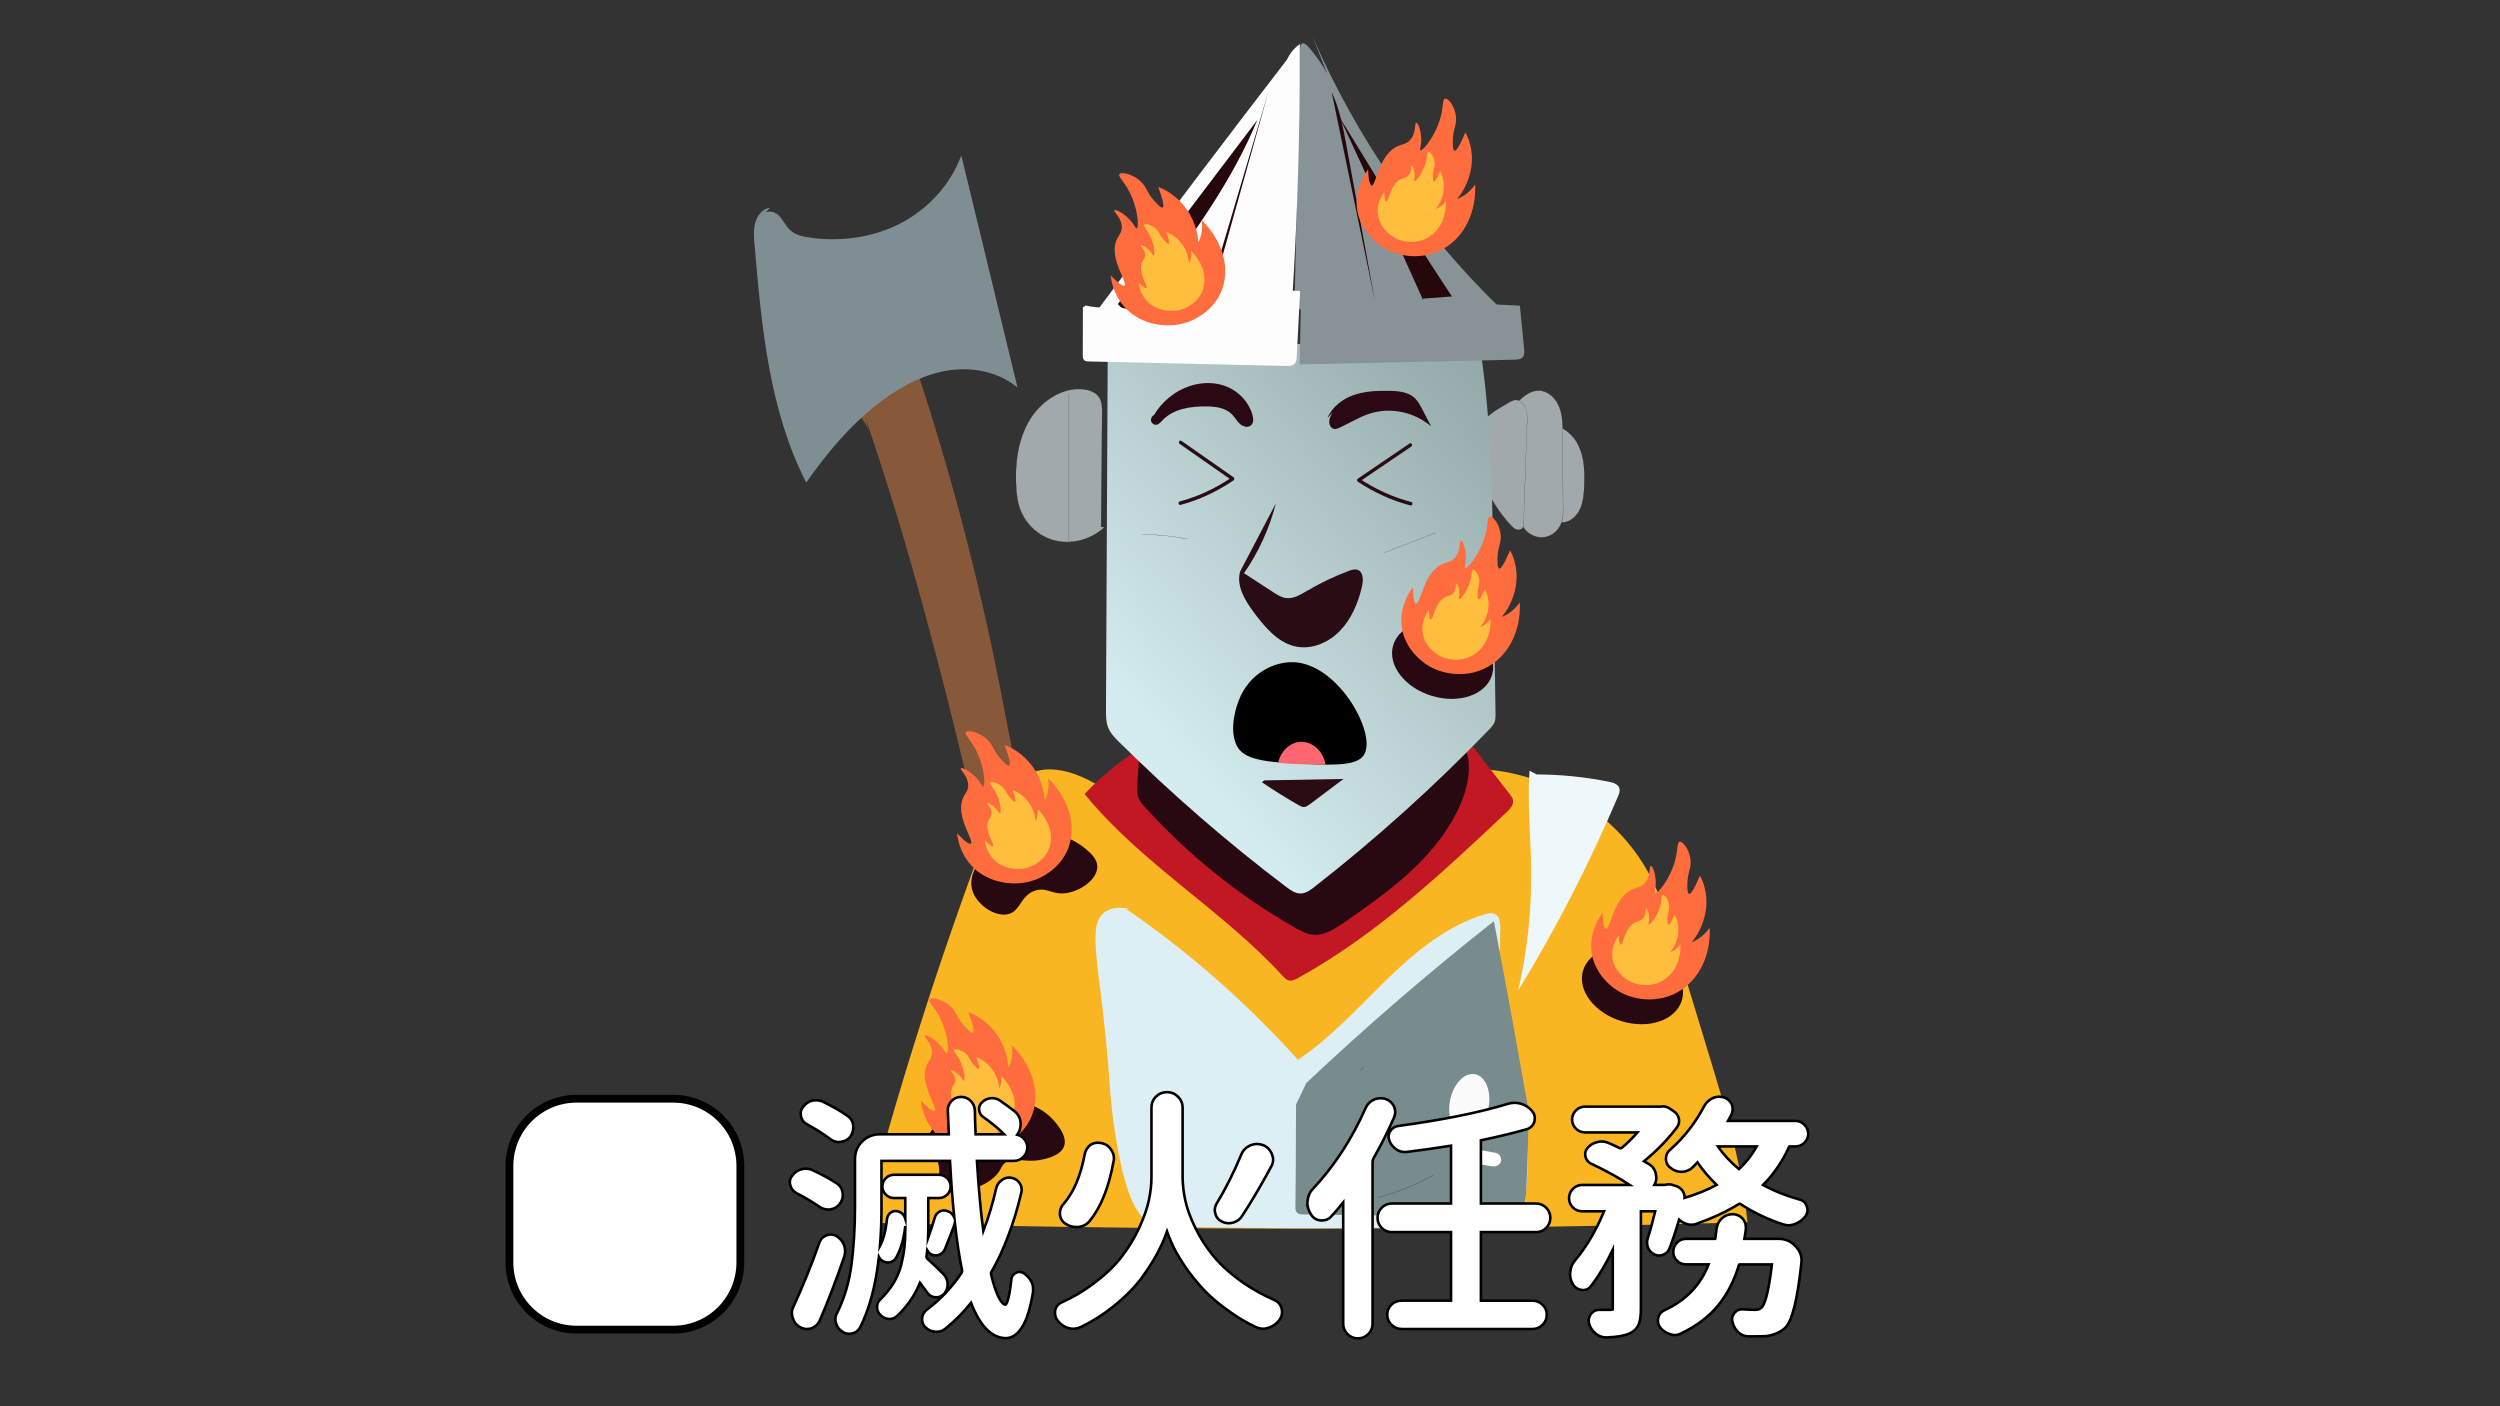 <?xml version="1.0" encoding="utf-8"?>
<!-- Generator: Adobe Illustrator 23.0.5, SVG Export Plug-In . SVG Version: 6.00 Build 0)  -->
<svg version="1.1" id="圖層_1" xmlns="http://www.w3.org/2000/svg" xmlns:xlink="http://www.w3.org/1999/xlink" x="0px" y="0px"
	 viewBox="0 0 1920 1080" style="enable-background:new 0 0 1920 1080;" xml:space="preserve">
<rect x="0" y="0" width="1920" height="1080" fill="#333333" stroke="none"/>
<style type="text/css">
	.st0{fill:#87593A;}
	.st1{fill:#7F8E92;}
	.st2{fill:#F9B622;}
	.st3{fill:#DDEFF4;}
	.st4{fill:#788C8E;}
	.st5{fill:#474143;}
	.st6{fill:#C21824;}
	.st7{fill:#280811;}
	.st8{fill:#A1A9AC;}
	.st9{fill:#26080B;}
	.st10{fill:#889398;}
	.st11{fill:#2C0A0E;}
	.st12{fill:#FDFDFD;}
	.st13{fill:url(#SVGID_1_);}
	.st14{fill:#2A0914;}
	.st15{fill:#290C14;}
	.st16{fill:#2B0C14;}
	.st17{fill:#FDFBFC;}
	.st18{fill:#FFFFFF;}
	.st19{fill:#EEF8FB;}
	.st20{fill:#FAFBFA;}
	.st21{fill:#FE6671;}
	.st22{fill:#FF6C3E;}
	.st23{fill:#FFBE3E;}
	.st24{fill:none;stroke:#000000;stroke-width:2;stroke-miterlimit:10;}
	.st25{fill:#FFFFFF;stroke:#000000;stroke-width:6;stroke-miterlimit:10;}
</style>
<g>
	<path class="st0" d="M664.75,321.22C733.07,520.08,768.62,729.36,823.2,932.8c0.75,2.8,1.68,5.86,4.03,7.43
		c1.81,1.2,4.09,1.25,6.24,1.26c14.75,0.09,29.52,0.19,44.27,0.28c1.54,0.01,3.24-0.04,4.39-1.11c1.29-1.19,1.42-3.23,1.4-5.03
		c-0.21-16.97-5.98-33.25-11.8-49.08c-24.81-67.37-52.22-133.9-70.88-203.41c-15.14-56.39-24.39-114.31-36.11-171.6
		c-16.8-82.1-38.72-163.04-65.56-242.16c-13.78,4.03-26.98,10.28-38.96,18.45c-3.59,2.45-7.26,5.32-8.73,9.54
		c-4.4,12.68,13.26,21.93,16.04,35.1"/>
</g>
<g>
	<path class="st1" d="M585.58,165.72c1.9-4.52,8.59-3.91,12.13-0.64c3.54,3.29,5.43,8.15,8.94,11.48c4.12,3.91,9.91,5.18,15.42,5.95
		c23.35,3.25,47.73,0.13,68.9-10.66c21.17-10.8,38.89-29.53,47.31-52.52c14.38,59.41,28.76,118.82,43.14,178.23
		c-14.44-11.87-33.92-15.79-52.11-13.21c-18.2,2.59-35.21,11.2-50.29,22.15c-23.57,17.11-42.89,39.89-59.85,64.09
		c-28.45-55.45-34.34-120.1-39.69-182.77c-0.48-5.72-0.96-11.61,0.64-17.11c1.61-5.49,5.82-10.56,11.27-11.23"/>
</g>
<g>
	<path class="st2" d="M862.49,615.91c-22.28-16.47-50.94-33.56-75.09-20.26c-15.39,8.47-23.03,26.7-29.4,43.62
		c-36.87,97.98-68.68,198.06-95.25,299.62c226.36,6.34,452.88,6.27,679.24-0.22c-4.07-44.89-17.22-88.25-30.29-131.22
		c-8.61-28.3-17.22-56.61-25.83-84.92c-5.09-16.73-10.22-33.58-18.17-49.05c-22.19-43.19-65.71-72.22-111.89-80.67
		c-17.98-3.3-37.95-3.27-52.75,7.93c-5.27,3.99-9.61,9.21-14.84,13.28c-8.54,6.64-19.02,9.87-29.28,12.84
		c-32.76,9.47-66.26,17.65-100.25,17.56S889.85,635.4,863,613.6"/>
</g>
<g>
	<path class="st3" d="M865.01,698.12c48.07,33.05,92.41,72,131.83,115.8c25.34-16.9,46.09-40.14,68.1-61.54s46.4-41.59,75.31-50.15
		c2.83-0.84,6.09-1.51,8.57,0.15c3.03,2.02,3.41,6.42,3.4,10.18c-0.05,16.18-1.53,32.39-0.17,48.5
		c2.47,29.02,14.04,56.34,18.72,85.05c4.74,29.11,2.29,58.91-0.17,88.33c-0.15,1.76-0.43,3.77-1.85,4.74
		c-0.84,0.57-1.9,0.64-2.9,0.68c-90.55,3.88-181.23,4.51-271.83,1.87c-1.49-0.04-4.7,0-8.48-1.45
		c-11.18-4.26-20.31-18.36-28.03-63.47c-4-23.34-4.76-37.4-6.34-57.77c-6.06-77.89-17.36-108.07-2.55-118.67
		c2.93-2.1,8.46-4.55,18.9-2.25"/>
</g>
<g>
	<path class="st4" d="M1003.29,831.69c22.23-20.95,45.78-42.27,70.68-63.74c24.92-21.5,49.41-41.63,73.32-60.47
		c11.78,60.35,19.95,108.7,25.86,140.87c0,0,1.81,9.9-1.13,68.34c-0.14,2.75-0.57,8.73-4.6,13.08c-4.33,4.69-11.37,4.92-17.63,4.84
		c-49.61-0.64-99.22-1.27-148.82-1.91c-1.78-0.03-3.78-0.14-4.96-1.52c-1.26-1.48-1.17-3.57-1.14-4.26
		c0.19-4.53,0.32-35.41,0.49-78.63C998.02,842.76,1000.65,837.22,1003.29,831.69z"/>
</g>
<g>
	<g>
		<path class="st5" d="M1046.92,819.24c-0.64,1-1.28,2-1.91,3c-0.09,0.14,0.13,0.28,0.22,0.13c0.64-1,1.28-2,1.91-3
			C1047.23,819.24,1047.01,819.1,1046.92,819.24L1046.92,819.24z"/>
	</g>
</g>
<g>
	<g>
		<path class="st5" d="M1058.54,919.76c14.62-3.83,28.8-9.55,42.17-17.01c0.14-0.08,0.02-0.31-0.13-0.23
			c-13.36,7.45-27.51,13.15-42.12,16.99C1058.31,919.54,1058.38,919.8,1058.54,919.76L1058.54,919.76z"/>
	</g>
</g>
<g>
	<g>
		<path class="st5" d="M857.36,713.26c0.16,0,0.16-0.27,0-0.27S857.2,713.26,857.36,713.26L857.36,713.26z"/>
	</g>
</g>
<g>
	<g>
		<path class="st5" d="M1139.94,725.28c0.16,0,0.16-0.27,0-0.27C1139.78,725.01,1139.78,725.28,1139.94,725.28L1139.94,725.28z"/>
	</g>
</g>
<g>
	<path class="st6" d="M884.03,569.57c-18.77,10.71-36.03,24.31-51.05,40.22c43.79,53.75,105.23,88.64,152,139.58
		c1.37,1.5,2.83,3.05,4.74,3.57c2.44,0.65,4.93-0.6,7.16-1.82c59.58-32.8,110.35-80.33,160.34-127.49c2.68-2.53,5.61-5.87,4.71-9.52
		c-0.35-1.44-1.28-2.65-2.17-3.81c-12.05-15.54-24.12-31.09-36.17-46.64c-1.87-2.42-3.82-4.89-6.47-6.3
		c-3.23-1.71-7.03-1.59-10.64-1.33c-37.84,2.53-74.77,13.37-112.5,17.27c-35.63,3.69-71.83,1.11-106.66-7.58"/>
</g>
<g>
	<path class="st7" d="M875.35,572.85c-0.61,9.73-1.23,19.46-1.84,29.18c-0.21,3.33-0.41,6.76,0.63,9.94
		c1.1,3.38,3.49,6.08,5.84,8.66c33.3,36.52,72.07,67.61,114.45,91.75c4.45,2.54,9.09,5.04,14.14,5.5
		c8.59,0.79,16.53-4.41,23.72-9.39c33.19-23.01,67.72-47.53,86.34-84.34c5.63-11.14,9.7-23.48,9.48-36.09
		c-0.09-5.16-1.1-10.71-4.7-14.24c-3.93-3.84-9.82-4.26-15.21-4.46c-28.69-1.08-57.71-2.03-85.79,4.23
		c-10.83,2.42-21.44,5.9-32.33,7.96c-37.3,7.05-75.42-2.82-112.15-12.62"/>
</g>
<g>
	<path class="st8" d="M1186.84,326.79c10.19-2.1,20.51,5.33,25.26,14.99c4.76,9.66,5.1,20.99,4.61,31.85
		c-0.26,5.82-0.76,11.78-3.13,17.07s-6.96,9.82-12.51,10.44c-3.11,0.35-6.7-0.9-7.92-3.91c-0.54-1.34-0.55-2.86-0.55-4.33
		c0.03-15.89,0.06-31.77,0.09-47.66c0.01-4.7,0-9.54-1.61-13.93"/>
	<g>
		<path class="st9" d="M1186.86,326.85c9.69-1.9,19.23,4.52,24.26,13.21c5.73,9.9,6.04,22.25,5.54,33.56
			c-0.27,5.98-0.78,12.23-3.39,17.61c-2.15,4.43-5.83,8.22-10.38,9.47c-2.32,0.65-4.91,0.57-7.06-0.67
			c-0.95-0.55-1.8-1.33-2.34-2.35c-0.85-1.59-0.79-3.49-0.79-5.27c0.01-6.44,0.03-12.88,0.03-19.33c0.02-7.35,0.03-14.68,0.04-22.03
			c0.02-6.53,0.61-13.57-1.61-19.8c-0.03-0.08-0.15-0.04-0.12,0.04c2.21,6.21,1.61,13.24,1.6,19.76
			c-0.02,7.04-0.03,14.09-0.04,21.12c-0.02,7.03-0.08,14.06-0.04,21.08c0.01,2.43,0.38,4.7,2.27,6.24c1.61,1.31,3.72,1.81,5.7,1.71
			c4.43-0.21,8.41-3.17,11.05-6.88c3.24-4.56,4.42-10.34,4.92-15.96c0.54-6.15,0.69-12.45,0.2-18.61c-0.46-5.85-1.62-11.7-4.03-17
			c-4.62-10.17-15.03-18.19-25.83-16.07C1186.74,326.73,1186.77,326.87,1186.86,326.85L1186.86,326.85z"/>
	</g>
</g>
<g>
	<path class="st8" d="M1161.68,313.13c5.84-6.85,13.22-14.24,21.94-13.09c6.56,0.87,11.76,6.67,14.12,13.13s2.42,13.56,2.45,20.49
		c0.08,18.98,0.17,37.97,0.24,56.95c0.02,3.25,0.03,6.55-0.84,9.68c-1.71,6.26-7.11,11.24-13.27,12.26c-6.15,1-12.75-2.02-16.2-7.44
		c-2.53-3.98-3.37-8.85-4.09-13.57c-3.91-25.82-5.99-51.93-6.24-78.07"/>
	<g>
		<path class="st9" d="M1161.72,313.19c4.73-5.55,10.42-11.71,17.61-12.96c7.36-1.28,13.87,3.65,17.25,10.47
			c3.94,7.92,3.5,17.42,3.54,26.14c0.04,9.65,0.08,19.28,0.13,28.93c0.02,4.82,0.04,9.65,0.06,14.46c0.02,4.73,0.19,9.49,0.01,14.22
			c-0.17,4.31-1.15,8.35-3.74,11.7c-2.19,2.84-5.19,4.95-8.49,5.92c-6.97,2.05-14.92-1.37-18.58-8.13
			c-1.96-3.61-2.71-7.79-3.34-11.87c-0.73-4.73-1.38-9.47-1.98-14.24c-2.39-18.98-3.81-38.11-4.23-57.25
			c-0.05-2.38-0.09-4.75-0.12-7.13c0-0.09-0.13-0.09-0.13,0c0.2,20.35,1.5,40.69,3.91,60.87c0.59,4.86,1.23,9.73,1.94,14.58
			c0.62,4.24,1.15,8.58,2.68,12.58c2.67,6.97,9.07,11.49,16.06,11.32c6.4-0.15,12.51-4.67,14.91-11.12
			c1.6-4.34,1.29-9.19,1.26-13.76c-0.03-5.12-0.04-10.24-0.07-15.36c-0.04-10.24-0.09-20.49-0.13-30.74
			c-0.03-4.95,0.06-9.93-0.15-14.88c-0.18-4.47-0.69-8.97-2.13-13.19c-2.27-6.6-7.36-12.66-14.06-13.71
			c-7.13-1.12-13.46,3.66-18.37,8.71c-1.36,1.41-2.66,2.86-3.93,4.35C1161.58,313.15,1161.66,313.25,1161.72,313.19L1161.72,313.19z
			"/>
	</g>
</g>
<g>
	<path class="st8" d="M1132.94,331.3c5.51-10.37,16-16.54,25.97-22.19c1.55-0.88,3.14-1.76,4.9-1.9c3.47-0.26,6.59,2.62,7.89,6
		s1.2,7.14,1.08,10.78c-0.89,26.16-1.77,52.33-2.66,78.49c-0.03,0.78-0.06,1.59-0.35,2.3c-0.76,1.85-3.08,2.51-4.92,1.95
		c-1.84-0.56-3.3-2-4.64-3.44c-17.76-19.04-28.36-45.17-29.13-71.75"/>
	<g>
		<path class="st9" d="M1132.99,331.34c3.3-6.14,8.32-10.81,13.75-14.67c2.66-1.88,5.43-3.58,8.23-5.22
			c1.43-0.83,2.86-1.66,4.31-2.47c1.78-0.99,3.68-1.94,5.73-1.67c3.44,0.44,6.02,3.64,7.02,7.05c1.15,3.94,0.74,8.26,0.6,12.33
			c-0.29,8.65-0.59,17.29-0.88,25.94c-0.29,8.73-0.59,17.44-0.89,26.16c-0.14,4.29-0.29,8.56-0.43,12.86
			c-0.08,2.18-0.15,4.36-0.22,6.54c-0.03,1.05-0.08,2.11-0.11,3.15c-0.04,1.19,0.06,2.57-0.5,3.65c-0.88,1.68-2.98,2.11-4.6,1.7
			c-1.79-0.47-3.23-1.85-4.51-3.21c-2.33-2.46-4.53-5.08-6.61-7.79c-4.29-5.58-8.05-11.65-11.21-18.05
			c-6.23-12.6-10.14-26.56-11.25-40.82c-0.13-1.76-0.23-3.53-0.28-5.29c0-0.09-0.13-0.09-0.13,0c0.45,14.94,3.96,29.68,10.07,43.08
			c3.07,6.74,6.8,13.13,11.09,19.04c2.19,3.01,4.54,5.9,7.02,8.64c2,2.2,4.43,5.07,7.58,4.66c1.03-0.13,2.07-0.62,2.71-1.53
			c0.98-1.4,0.72-3.56,0.77-5.2c0.16-4.66,0.32-9.32,0.48-13.98c0.32-9.32,0.63-18.64,0.94-27.97c0.32-9.32,0.63-18.64,0.94-27.97
			c0.15-4.35,0.62-8.88,0.08-13.21c-0.4-3.23-1.64-6.32-4.1-8.3c-2.62-2.11-5.53-1.94-8.38-0.47c-3.11,1.6-6.14,3.45-9.12,5.31
			c-5.75,3.59-11.39,7.78-15.57,13.45c-0.98,1.33-1.86,2.72-2.65,4.19C1132.84,331.34,1132.95,331.41,1132.99,331.34L1132.99,331.34
			z"/>
	</g>
</g>
<g>
	<path class="st10" d="M1008.08,28.25c34.23,78.33,83.39,149.47,143.75,208.06c-50.85,0.39-101.7,0.81-152.56,1.2
		c-1.5,0.01-3.2-0.06-4.19-1.24c-0.86-1.02-0.88-2.54-0.85-3.9c0.17-7.84,0.34-15.67,0.51-23.51c1.25-57.32,2.49-114.64,3.74-171.96
		c0.03-1.08,0.1-2.28,0.84-3.02c1.48-1.47,3.83,0.13,5.21,1.7c5.63,6.42,10.59,13.48,14.79,21"/>
</g>
<g>
	<path class="st11" d="M841.09,249.05c15.34,0.44,30.68,0.89,46.03,1.33c0.79,0.03,1.63,0.07,2.23,0.61
		c1.41,1.26,0.16,3.64-1.1,5.06c-3.04,3.41-6.08,6.83-9.12,10.23c-1.56,1.76-3.2,3.57-5.32,4.44c-1.85,0.77-3.9,0.77-5.89,0.75
		c-6.87-0.04-13.74-0.09-20.61-0.13c-0.94-0.01-1.96-0.04-2.71-0.65c-0.89-0.72-1.1-2-1.25-3.15c-0.76-5.72-1.51-11.47-2.27-17.19"
		/>
</g>
<path class="st12" d="M842.99,534.49"/>
<g>
	
		<linearGradient id="SVGID_1_" gradientUnits="userSpaceOnUse" x1="861.538" y1="546.946" x2="1220.563" y2="871.675" gradientTransform="matrix(1 0 0 -1 0 1082)">
		<stop  offset="0" style="stop-color:#D4ECEF"/>
		<stop  offset="0.061" style="stop-color:#CFE6E9"/>
		<stop  offset="0.696" style="stop-color:#9AAFAF"/>
		<stop  offset="1" style="stop-color:#859A98"/>
	</linearGradient>
	<path class="st13" d="M850.78,260.34c-0.46,94.87-0.93,189.74-1.39,284.62c-0.03,4.71-0.02,9.59,1.73,13.92
		c1.77,4.4,5.16,7.83,8.47,11.1c40.28,39.88,83.08,77.01,128.01,111.04c3.46,2.62,7.28,5.34,11.54,5.18
		c3.9-0.14,7.29-2.67,10.41-5.11c47.36-36.95,92.23-77.38,134.18-120.89c1.65-1.71,3.34-3.49,4.15-5.75
		c0.74-2.02,0.71-4.26,0.68-6.41c-0.6-39.57-1.21-79.13-1.81-118.7c-0.86-56.13-1.74-112.53-10.93-167.85
		c-94.14-10.72-189.94,17.85-283.5,2.62"/>
</g>
<g>
	<path class="st14" d="M1019.42,321.15c3.64-8.7,11.64-14.75,20.25-17.76c8.6-3,17.84-3.32,26.92-3.23
		c7.16,0.08,14.99,0.68,20.2,5.81c2.32,2.28,3.87,5.25,5.39,8.16c2.32,4.45,4.63,8.9,6.95,13.35
		c-12.86-11.12-31.16-14.95-47.12-9.85c-8.12,2.6-15.47,7.26-23.23,10.84c-1.38,0.64-2.88,1.25-4.36,0.93
		c-2.33-0.51-3.69-3.27-3.58-5.76c0.12-2.49,1.35-4.76,2.53-6.93"/>
</g>
<g>
	<path class="st14" d="M885.91,319.32c6.28-10.8,16.38-19.08,27.9-22.88c9.34-3.07,19.7-3.2,28.77,0.65s16.65,11.85,19.34,21.69
		c0.68,2.47,0.95,5.41-0.64,7.36c-2.11,2.56-6.24,1.79-8.75-0.34s-4.09-5.24-6.4-7.6c-5.04-5.14-12.72-6-19.76-6.07
		c-12.06-0.12-25.19,1.77-33.67,10.75c-1.35,1.42-2.72,3.09-4.61,3.35c-1.77,0.23-3.61-1.07-4.05-2.88
		c-0.45-1.81,0.55-3.88,2.21-4.58"/>
</g>
<g>
	<path class="st15" d="M979.88,386.52c-4.93,19.26-13.27,37.57-24.49,53.7c7.48,4.86,14.96,9.72,22.44,14.58
		c3.05,1.98,6.23,4.01,9.8,4.5c5.66,0.76,11.01-2.5,15.98-5.43c10.34-6.09,21.18-11.26,32.36-15.44c2.23-0.83,4.71-1.63,6.91-0.72
		c4.26,1.77,4.2,8.05,3.13,12.71c-2.95,12.73-8.23,25.21-17.2,34.35c-8.98,9.13-22.07,14.45-34.3,11.61
		c-13.29-3.08-23.04-14.67-31.43-25.9c-6.88-9.2-13.9-20.6-10.58-31.75"/>
</g>
<g>
	<g>
		<path class="st16" d="M1063.25,424.47c13.17-5.12,26.34-10.24,39.51-15.37c0.08-0.03,0.04-0.16-0.03-0.13
			c-13.17,5.12-26.34,10.24-39.51,15.37C1063.14,424.37,1063.18,424.5,1063.25,424.47L1063.25,424.47z"/>
	</g>
</g>
<g>
	<g>
		<path class="st16" d="M876.52,410.53c11.86-0.04,23.7,1.16,35.34,3.57c0.08,0.02,0.11-0.12,0.03-0.13
			c-11.66-2.42-23.51-3.62-35.38-3.58C876.43,410.4,876.43,410.53,876.52,410.53L876.52,410.53z"/>
	</g>
</g>
<g>
	<path class="st16" d="M970.96,599.34c20.3-0.37,40.59-0.74,60.88-1.11c-8.66,6.49-17.32,13-25.98,19.5
		c-1.29,0.97-2.68,1.97-4.26,2.06c-1.52,0.08-2.95-0.7-4.29-1.46c-9.6-5.48-18.99-11.35-28.16-17.56"/>
</g>
<g>
	<g>
		<path class="st17" d="M937.83,349.63c0.16,0,0.16-0.27,0-0.27C937.67,349.35,937.66,349.63,937.83,349.63L937.83,349.63z"/>
	</g>
</g>
<g>
	<g>
		<path class="st18" d="M1047.03,352.63c0.16,0,0.16-0.27,0-0.27S1046.87,352.63,1047.03,352.63L1047.03,352.63z"/>
	</g>
</g>
<g>
	<path class="st10" d="M999.35,220.28c-0.4,19.86-0.8,39.73-1.2,59.59c55.06-1.21,110.1-2.44,165.16-3.65
		c2.26-0.05,4.82-0.24,6.25-2.07c1.31-1.68,1.17-4.09,0.96-6.24c-1.09-11.05-2.17-22.11-3.25-33.17
		c-55.41-2.61-110.81-5.21-166.21-7.83"/>
</g>
<g>
	<path class="st12" d="M833.82,234.64c20.97,4.95,42.5-2.87,63.74-6.37c10.09-1.67,20.31-2.35,30.5-3.03
		c23.45-1.58,46.96-3.14,70.42-1.79c-0.87,16.83-1.74,33.66-2.6,50.48c-0.09,1.85-0.24,3.83-1.4,5.24c-1.54,1.85-4.2,1.94-6.54,1.88
		c-50.57-1.15-101.16-2.3-151.73-3.46c-1.31-0.03-2.78-0.13-3.69-1.11c-0.89-0.98-0.94-2.47-0.94-3.83
		c0.03-12.2,0.06-24.42,0.09-36.62"/>
</g>
<g>
	<path class="st12" d="M992.41,40.57C942.13,105.8,892.4,171.53,843.23,237.69c47.72-0.4,95.45-0.82,143.17-1.23
		c1.6-0.02,3.35-0.09,4.53-1.22c1.2-1.16,1.4-3.05,1.5-4.77c4.08-65.46,6.03-131.06,5.84-196.66c-6.56,4.53-11.13,12.09-12.23,20.24
		"/>
</g>
<g>
	<path class="st9" d="M1092.99,229.35c7.36-0.56,14.73-1.11,22.09-1.68c-25.03-37.68-48.7-76.31-72.37-114.95
		c-4.61-7.53-9.23-15.07-13.84-22.59c21.65,46.57,42.99,93.3,64.02,140.19"/>
</g>
<g>
	<path class="st9" d="M1022.69,70.63c6.2,13.08,8.89,27.64,11.53,41.97c7.26,39.61,14.51,79.21,21.78,118.81"/>
</g>
<g>
	<path class="st9" d="M858.44,233.6c35.74-47.17,71.47-94.33,107.2-141.49c-19.89,48.22-51.03,90.29-81.84,131.77
		c-5.63,7.58-14.2,16.06-22.62,12.24"/>
</g>
<g>
	<path class="st9" d="M925.79,233.55c6.06-11.78,9.69-24.73,13.27-37.58c11.79-42.19,23.57-84.35,35.37-126.54"/>
</g>
<g>
	<path class="st8" d="M845.63,404.58c0.26-29.05,0.52-58.11,0.78-87.16c0.03-4.01,0.01-8.28-1.98-11.71
		c-2.72-4.67-8.34-6.52-13.56-6.85c-16.51-1.02-32.28,10-40.79,24.83s-10.67,32.82-9.69,50.1c0.33,5.66,0.97,11.38,2.82,16.71
		c4.41,12.81,15.83,22.5,28.61,25.11c12.78,2.61,26.52-1.68,36.35-10.61"/>
	<g>
		<path class="st9" d="M845.69,404.58c0.23-25.59,0.45-51.19,0.69-76.78c0.03-3.15,0.06-6.32,0.08-9.48
			c0.03-2.64,0.08-5.32-0.36-7.93c-0.79-4.58-3.44-7.92-7.36-9.75c-3.94-1.84-8.41-2.14-12.64-1.83c-4.41,0.33-8.75,1.5-12.84,3.32
			c-8.03,3.57-15.09,9.63-20.38,17.06c-5.95,8.36-9.53,18.48-11.3,28.8c-1.81,10.59-2.01,21.76-0.67,32.43
			c0.65,5.17,1.91,10.24,4.26,14.83c2,3.91,4.67,7.43,7.77,10.39c6.44,6.15,14.66,9.92,23.21,10.64c9.27,0.79,18.72-1.83,26.65-7.04
			c1.91-1.25,3.71-2.66,5.43-4.21c0.06-0.05-0.03-0.15-0.09-0.1c-14.13,12.73-35.15,15.37-50.75,4.21
			c-7.32-5.24-12.87-13.03-15.16-22.25c-1.34-5.39-1.74-11.03-1.91-16.59c-0.17-5.21-0.03-10.45,0.5-15.63
			c1.06-10.49,3.77-20.86,8.78-29.98c4.49-8.17,10.96-15.09,18.62-19.76c7.58-4.62,16.74-7.21,25.44-5.72
			c4.21,0.73,8.67,2.65,10.93,6.83c1.3,2.4,1.66,5.2,1.76,7.93c0.11,2.87,0.01,5.74-0.02,8.62c-0.22,24.31-0.43,48.63-0.65,72.94
			c-0.03,3.01-0.05,6.02-0.08,9.03C845.56,404.67,845.69,404.67,845.69,404.58L845.69,404.58z"/>
	</g>
</g>
<g>
	<g>
		<path class="st9" d="M820.89,302.41c0,29.46,0,58.93,0,88.39c0,8.27,0,16.54,0,24.8c0,0.09,0.13,0.09,0.13,0
			c0-29.46,0-58.93,0-88.39c0-8.27,0-16.54,0-24.8C821.02,302.32,820.89,302.32,820.89,302.41L820.89,302.41z"/>
	</g>
</g>
<g>
	<path class="st19" d="M1180.19,594.77c18.74,0.05,37.48,1.96,55.87,5.71c3.13,0.64,6.8,1.84,7.67,5.04
		c0.55,2.04-0.28,4.18-1.1,6.13c-21.94,51.6-47.58,101.48-76.66,149.07c7.08-30.67,10.45-62.29,9.99-93.85
		c-0.37-24.99-3.12-50.01-1.28-74.93"/>
</g>
<ellipse transform="matrix(0.19 -0.982 0.982 0.19 81.021 1794.771)" class="st20" cx="1128.21" cy="848.28" rx="23.5" ry="15.03"/>
<g>
	<g>
		<path class="st15" d="M906.01,340.93c13.37,9.33,26.73,18.65,40.09,27.98c0-0.78,0-1.57,0-2.35c-12.39,8.4-25.87,14.8-40.08,18.58
			c-1.56,0.41-0.9,3.03,0.67,2.62c14.4-3.83,28.13-10.33,40.69-18.86c0.82-0.56,0.8-1.78,0-2.35
			c-13.37-9.33-26.73-18.65-40.09-27.98C905.91,337.64,904.66,339.99,906.01,340.93L906.01,340.93z"/>
	</g>
</g>
<g>
	<g>
		<path class="st15" d="M1082.6,340.58c-13.27,9-26.52,18.02-39.79,27.02c-0.8,0.55-0.82,1.8,0,2.35
			c12.51,8.25,26.12,14.52,40.38,18.21c1.57,0.4,2.24-2.2,0.67-2.62c-14.06-3.64-27.44-9.8-39.78-17.94c0,0.78,0,1.57,0,2.35
			c13.27-9,26.52-18.02,39.79-27.02C1085.23,341.99,1083.97,339.64,1082.6,340.58L1082.6,340.58z"/>
	</g>
</g>
<path d="M1048.81,576.94c-3.71,12.17-22.98,11.09-61.53,8.92c-27.33-1.54-34.83-6.58-38.19-14.86c-5.3-13.05,1.25-30.41,2.12-32.7
	c8.27-21.89,28.06-30.32,42.43-29.73C1026.17,509.87,1054.52,558.2,1048.81,576.94z"/>
<path class="st21" d="M1017.99,587.22c-6.47,0.04-13.19-0.05-20.15-0.34c-5.58-0.23-11-0.57-16.26-0.99
	c2.03-9.09,9.03-15.63,16.99-16.14C1007.66,569.15,1016.2,576.56,1017.99,587.22z"/>
<g>
	<g>
		<path class="st18" d="M1130.28,892.92c5.02,0.94,10.04,1.88,15.07,2.82c3.17,0.59,6.48-0.83,7.38-3.75c0.82-2.67-1-6.01-4.19-6.61
			c-5.02-0.94-10.04-1.88-15.07-2.82c-3.17-0.59-6.48,0.83-7.38,3.75C1125.27,888.98,1127.09,892.32,1130.28,892.92L1130.28,892.92z
			"/>
	</g>
</g>
<ellipse transform="matrix(0.29 -0.957 0.957 0.29 165.889 1737.18)" class="st7" cx="1253.75" cy="756.79" rx="28.72" ry="39.64"/>
<g>
	<path class="st22" d="M1298.29,754.46c-16.48,16.71-39.51,15.17-53.31,7.88c-11.66-6.15-24.95-20.75-22.72-40.22
		c1.12-9.75,5.74-17.32,8.6-21.32c0.27,10.05,1.44,12.49,2.57,12.54c3.51,0.18,5.45-22.54,18.85-29.65
		c4.52-2.4,8.31-1.94,11.51-6.18c4.02-5.34,2.57-12.11,3.98-12.43c1.3-0.3,3.52,5.2,3.82,11.38c0.29,6.06-1.43,9.27-0.56,9.66
		c1.71,0.76,11.44-10.55,15.44-25.23c2.35-8.64,1.43-13.67,3.34-14.33c2.75-0.95,9.3,7.82,8.53,17.35
		c-0.36,4.47-2.14,6.77-2.41,13.88c-0.08,2.22-0.32,8.46,1.3,8.74c1.09,0.2,3.31-2.21,8.34-14.02c1.66,3.01,6.47,12.69,4.53,26.49
		c-1.79,12.74-8.3,21.53-10.77,24.59c1.81-0.72,4.24-1.92,6.84-3.9c3.3-2.53,5.5-5.29,6.82-7.2
		C1313.2,715.01,1314.58,737.94,1298.29,754.46z"/>
	<path class="st23" d="M1282.14,749.1c-9.45,9.51-22.71,8.57-30.67,4.39c-6.73-3.54-14.41-11.91-13.17-23.01
		c0.62-5.56,3.26-9.88,4.9-12.17c0.18,5.74,0.86,7.13,1.51,7.17c2.02,0.11,3.09-12.86,10.78-16.9c2.6-1.36,4.78-1.09,6.61-3.51
		c2.3-3.04,1.45-6.92,2.26-7.1c0.74-0.16,2.04,2.97,2.22,6.51c0.18,3.46-0.8,5.29-0.3,5.52c0.99,0.44,6.56-6,8.83-14.38
		c1.33-4.93,0.79-7.8,1.89-8.18c1.58-0.54,5.37,4.49,4.95,9.93c-0.2,2.55-1.22,3.86-1.35,7.92c-0.04,1.27-0.17,4.83,0.77,5
		c0.63,0.12,1.9-1.26,4.77-7.99c0.96,1.73,3.76,7.27,2.67,15.14c-1,7.27-4.72,12.28-6.14,14.02c1.04-0.41,2.44-1.08,3.93-2.21
		c1.9-1.43,3.16-3.01,3.91-4.1C1290.63,726.59,1291.48,739.69,1282.14,749.1z"/>
</g>
<ellipse transform="matrix(0.29 -0.957 0.957 0.29 301.506 1420.25)" class="st7" cx="1107.96" cy="506.92" rx="28.72" ry="39.64"/>
<g>
	<path class="st22" d="M1152.47,504.62c-16.48,16.71-39.51,15.17-53.31,7.88c-11.66-6.15-24.95-20.75-22.72-40.22
		c1.12-9.75,5.74-17.32,8.6-21.32c0.27,10.05,1.44,12.49,2.57,12.54c3.51,0.18,5.45-22.54,18.85-29.65
		c4.52-2.4,8.31-1.94,11.51-6.18c4.02-5.34,2.57-12.11,3.98-12.43c1.3-0.3,3.52,5.2,3.82,11.38c0.29,6.06-1.43,9.27-0.56,9.66
		c1.71,0.76,11.44-10.55,15.44-25.23c2.35-8.64,1.43-13.67,3.34-14.33c2.75-0.95,9.3,7.82,8.53,17.35
		c-0.36,4.47-2.14,6.77-2.41,13.88c-0.08,2.22-0.32,8.46,1.3,8.74c1.09,0.2,3.31-2.21,8.34-14.02c1.66,3.01,6.47,12.69,4.53,26.49
		c-1.79,12.74-8.3,21.53-10.77,24.59c1.81-0.72,4.24-1.92,6.84-3.9c3.3-2.53,5.5-5.29,6.82-7.2
		C1167.38,465.17,1168.76,488.1,1152.47,504.62z"/>
	<path class="st23" d="M1136.33,499.25c-9.45,9.51-22.71,8.57-30.67,4.39c-6.73-3.54-14.41-11.91-13.17-23.01
		c0.62-5.56,3.26-9.88,4.9-12.17c0.18,5.74,0.86,7.13,1.51,7.17c2.02,0.11,3.09-12.86,10.78-16.9c2.6-1.36,4.78-1.09,6.61-3.51
		c2.3-3.04,1.45-6.92,2.26-7.1c0.74-0.16,2.04,2.97,2.22,6.5c0.18,3.46-0.8,5.29-0.3,5.52c0.99,0.44,6.56-6,8.83-14.38
		c1.33-4.93,0.79-7.8,1.89-8.18c1.58-0.54,5.37,4.49,4.95,9.93c-0.2,2.55-1.22,3.86-1.35,7.92c-0.04,1.27-0.17,4.83,0.77,5
		c0.63,0.12,1.9-1.26,4.77-7.99c0.96,1.73,3.76,7.27,2.67,15.14c-1,7.27-4.72,12.28-6.14,14.02c1.04-0.41,2.44-1.08,3.93-2.21
		c1.9-1.43,3.16-3.01,3.91-4.1C1144.82,476.75,1145.67,489.85,1136.33,499.25z"/>
</g>
<g>
	<path class="st22" d="M1118.16,183.68c-16.48,16.71-39.51,15.17-53.31,7.88c-11.66-6.15-24.95-20.75-22.72-40.22
		c1.12-9.75,5.74-17.32,8.6-21.32c0.27,10.05,1.44,12.49,2.57,12.54c3.51,0.18,5.45-22.54,18.85-29.65
		c4.52-2.4,8.31-1.94,11.51-6.18c4.02-5.34,2.57-12.11,3.98-12.43c1.3-0.3,3.52,5.2,3.82,11.38c0.29,6.06-1.43,9.27-0.56,9.66
		c1.71,0.76,11.44-10.55,15.44-25.23c2.35-8.64,1.43-13.67,3.34-14.33c2.75-0.95,9.3,7.82,8.53,17.35
		c-0.36,4.47-2.14,6.77-2.41,13.88c-0.08,2.22-0.32,8.46,1.3,8.74c1.09,0.2,3.31-2.21,8.34-14.02c1.66,3.01,6.47,12.69,4.53,26.49
		c-1.79,12.74-8.3,21.53-10.77,24.59c1.81-0.72,4.24-1.92,6.84-3.9c3.3-2.53,5.5-5.29,6.82-7.2
		C1133.07,144.23,1134.45,167.16,1118.16,183.68z"/>
	<path class="st23" d="M1102.02,178.32c-9.45,9.51-22.71,8.57-30.67,4.39c-6.73-3.54-14.41-11.91-13.17-23.01
		c0.62-5.56,3.26-9.88,4.9-12.17c0.18,5.74,0.86,7.13,1.51,7.17c2.02,0.11,3.09-12.86,10.78-16.9c2.6-1.36,4.78-1.09,6.61-3.51
		c2.3-3.04,1.45-6.92,2.26-7.1c0.74-0.16,2.04,2.97,2.22,6.5c0.18,3.46-0.8,5.29-0.3,5.52c0.99,0.44,6.56-6,8.83-14.38
		c1.33-4.93,0.79-7.8,1.89-8.18c1.58-0.54,5.37,4.49,4.95,9.93c-0.2,2.55-1.22,3.86-1.35,7.92c-0.04,1.27-0.17,4.83,0.77,5
		c0.63,0.12,1.9-1.26,4.77-7.99c0.96,1.73,3.76,7.27,2.67,15.14c-1,7.27-4.72,12.28-6.14,14.02c1.04-0.41,2.44-1.08,3.93-2.21
		c1.9-1.43,3.16-3.01,3.91-4.1C1110.51,155.81,1111.36,168.91,1102.02,178.32z"/>
</g>
<g>
	<path class="st22" d="M940.96,209.85c-0.81,22.85-19.23,36.04-34.68,39.15c-13.06,2.63-33.2-0.09-45.04-16.14
		c-5.93-8.04-7.7-16.63-8.33-21.42c7.19,7.4,9.75,8.5,10.65,7.84c2.77-2.06-11.54-20.37-6.39-34.08c1.74-4.63,4.91-6.64,4.37-11.83
		c-0.68-6.52-6.48-10.72-5.64-11.84c0.77-1.03,6.26,1.73,10.78,6.2c4.43,4.38,5.37,7.87,6.28,7.63c1.82-0.49,1.29-15.08-5.88-28.62
		c-4.22-7.97-8.42-11.19-7.43-12.88c1.41-2.43,12.43,0.1,18.48,7.76c2.83,3.59,3.09,6.43,7.82,11.95c1.48,1.73,5.63,6.58,7.05,5.78
		c0.95-0.53,0.95-3.74-3.45-15.76c3.35,1.24,13.69,5.54,21.81,17.13c7.5,10.71,8.7,21.38,8.97,25.24c0.86-1.67,1.87-4.09,2.44-7.2
		c0.73-3.96,0.47-7.42,0.14-9.68C924.8,170.84,941.77,187.26,940.96,209.85z"/>
	<path class="st23" d="M925.08,215.86c-0.51,13.05-11.15,20.6-20.05,22.41c-7.53,1.52-19.12,0.01-25.9-9.14
		c-3.4-4.58-4.4-9.48-4.75-12.22c4.12,4.21,5.6,4.84,6.12,4.46c1.6-1.18-6.61-11.61-3.61-19.44c1.01-2.64,2.84-3.8,2.54-6.76
		c-0.38-3.73-3.71-6.11-3.22-6.75c0.45-0.59,3.6,0.98,6.19,3.52c2.54,2.49,3.07,4.49,3.6,4.34c1.05-0.29,0.78-8.61-3.33-16.33
		c-2.41-4.54-4.82-6.37-4.26-7.34c0.82-1.39,7.16,0.04,10.62,4.39c1.62,2.04,1.77,3.66,4.48,6.81c0.85,0.99,3.23,3.74,4.05,3.29
		c0.55-0.3,0.56-2.13-1.96-8.99c1.92,0.7,7.87,3.14,12.52,9.74c4.3,6.1,4.97,12.19,5.11,14.39c0.5-0.96,1.08-2.34,1.42-4.11
		c0.43-2.27,0.29-4.24,0.1-5.53C915.85,193.63,925.58,202.96,925.08,215.86z"/>
</g>
<path class="st7" d="M833.98,652.1c3.63,3.06,8.69,7.45,8.76,13.45c0.1,9.36-12.02,18.52-23.59,20.31
	c-11.25,1.75-14.53-4.62-23.59-2.03c-11.94,3.42-11.5,16-21.44,18.28c-9.92,2.28-23.95-7.15-27.34-18.18
	c-5.11-16.6,14.1-35.92,32.76-42.58C801.19,633.63,822.84,642.71,833.98,652.1z"/>
<g>
	<path class="st22" d="M823.02,638.44c-0.81,22.85-19.23,36.04-34.68,39.15c-13.06,2.63-33.2-0.09-45.04-16.14
		c-5.93-8.04-7.7-16.63-8.33-21.42c7.19,7.4,9.75,8.5,10.65,7.84c2.77-2.06-11.54-20.37-6.39-34.08c1.74-4.63,4.91-6.64,4.37-11.83
		c-0.68-6.52-6.48-10.72-5.64-11.84c0.77-1.03,6.26,1.73,10.78,6.2c4.43,4.38,5.37,7.87,6.28,7.63c1.82-0.49,1.29-15.08-5.88-28.62
		c-4.22-7.97-8.42-11.19-7.43-12.88c1.41-2.43,12.43,0.1,18.48,7.76c2.83,3.59,3.09,6.43,7.82,11.95c1.48,1.73,5.63,6.58,7.05,5.78
		c0.95-0.53,0.95-3.74-3.45-15.76c3.35,1.24,13.69,5.54,21.81,17.13c7.5,10.71,8.7,21.38,8.97,25.24c0.86-1.67,1.87-4.09,2.44-7.2
		c0.73-3.96,0.47-7.42,0.14-9.68C806.86,599.44,823.83,615.85,823.02,638.44z"/>
	<path class="st23" d="M807.14,644.46c-0.51,13.05-11.15,20.6-20.05,22.41c-7.53,1.52-19.12,0.01-25.9-9.14
		c-3.4-4.58-4.4-9.48-4.75-12.22c4.12,4.21,5.6,4.84,6.12,4.46c1.6-1.18-6.61-11.61-3.61-19.44c1.01-2.64,2.84-3.8,2.54-6.76
		c-0.38-3.73-3.71-6.11-3.22-6.75c0.45-0.59,3.6,0.98,6.19,3.52c2.54,2.49,3.07,4.49,3.6,4.34c1.05-0.29,0.78-8.61-3.33-16.33
		c-2.41-4.54-4.82-6.37-4.26-7.34c0.82-1.39,7.16,0.04,10.62,4.39c1.62,2.04,1.77,3.66,4.48,6.81c0.85,0.99,3.23,3.74,4.05,3.29
		c0.55-0.3,0.56-2.13-1.96-8.99c1.92,0.7,7.87,3.14,12.52,9.74c4.3,6.1,4.97,12.19,5.11,14.39c0.5-0.96,1.08-2.34,1.42-4.11
		c0.43-2.27,0.29-4.24,0.1-5.53C797.91,622.23,807.64,631.56,807.14,644.46z"/>
</g>
<path class="st7" d="M806.1,857.26c1.18,1.08,15.05,13.99,10.9,23.61c-3.34,7.74-16.85,9.78-19.3,10.16
	c-11.92,1.81-19.34-2.88-25.73,2.03c-2.44,1.88-2.84,3.7-4.29,6.09c-8.65,14.23-37.68,20.2-45.03,12.18
	c-4.31-4.7,1.73-11.06-3.76-22.24c-3.14-6.4-6.17-6.46-6.97-10.26c-2.24-10.7,18.3-27.06,39.72-32.32
	C768.8,842.3,791.55,843.99,806.1,857.26z"/>
<g>
	<path class="st22" d="M795.15,843.6c-0.81,22.85-19.23,36.04-34.68,39.15c-13.06,2.63-33.2-0.09-45.04-16.14
		c-5.93-8.04-7.7-16.63-8.33-21.42c7.19,7.4,9.75,8.5,10.65,7.84c2.77-2.06-11.54-20.37-6.39-34.08c1.74-4.63,4.91-6.64,4.37-11.83
		c-0.68-6.52-6.48-10.72-5.64-11.84c0.77-1.03,6.26,1.73,10.78,6.2c4.43,4.38,5.37,7.87,6.28,7.63c1.82-0.49,1.29-15.08-5.88-28.62
		c-4.22-7.97-8.42-11.19-7.43-12.88c1.41-2.43,12.43,0.1,18.48,7.76c2.83,3.59,3.09,6.43,7.82,11.95c1.48,1.73,5.63,6.58,7.05,5.78
		c0.95-0.53,0.95-3.74-3.45-15.76c3.35,1.24,13.69,5.54,21.81,17.13c7.5,10.71,8.7,21.38,8.97,25.24c0.86-1.67,1.87-4.09,2.44-7.2
		c0.73-3.96,0.47-7.42,0.14-9.68C778.99,804.6,795.95,821.01,795.15,843.6z"/>
	<path class="st23" d="M779.26,849.61c-0.51,13.05-11.15,20.6-20.05,22.41c-7.53,1.52-19.12,0.01-25.9-9.14
		c-3.4-4.58-4.4-9.48-4.75-12.22c4.12,4.21,5.6,4.84,6.12,4.46c1.6-1.18-6.61-11.61-3.61-19.44c1.01-2.64,2.84-3.8,2.54-6.76
		c-0.38-3.73-3.71-6.11-3.22-6.75c0.45-0.59,3.6,0.98,6.19,3.52c2.54,2.49,3.07,4.49,3.6,4.34c1.05-0.29,0.78-8.61-3.33-16.33
		c-2.41-4.54-4.82-6.37-4.26-7.34c0.82-1.39,7.16,0.04,10.62,4.39c1.62,2.04,1.77,3.66,4.48,6.81c0.85,0.99,3.23,3.74,4.05,3.29
		c0.55-0.3,0.56-2.13-1.96-8.99c1.92,0.7,7.87,3.14,12.52,9.74c4.3,6.1,4.97,12.19,5.11,14.39c0.5-0.96,1.08-2.34,1.42-4.11
		c0.43-2.27,0.29-4.24,0.1-5.53C770.03,827.38,779.77,836.71,779.26,849.61z"/>
</g>
<path class="st7" d="M804.14,689.93"/>
<g>
	<g>
		<g>
			<path class="st18" d="M772.25,1027.71c-10.75-0.28-19.64-9.39-26.49-27.11c-5.91,7.34-12.53,14-19.71,19.82
				c-1.91,1.59-4.18,2.4-6.73,2.4h-0.89c-2.81-0.16-5.33-1.26-7.5-3.27c-1.99-1.82-2.95-4.2-2.78-6.87
				c0.16-2.64,1.26-4.82,3.25-6.49l0.09-0.07c10.44-7.77,19.55-17.39,27.07-28.61c0.34-0.55,0.45-1.21,0.29-2.01
				c-2.12-10.24-3.96-22.31-5.49-36.14c-0.1,0.52-0.26,1.04-0.47,1.55c-2.67,7.12-5.11,13.38-7.22,18.54
				c-0.89,1.96-2.26,3.32-4.09,4.11c-0.97,0.42-1.97,0.63-2.96,0.63c-0.89,0-1.77-0.17-2.64-0.5c-1.67-0.63-2.96-1.75-3.84-3.31
				c-0.17,1.6-0.37,3.16-0.59,4.67c-0.06,0.6,0.11,1.1,0.57,1.57c3.39,3,7.6,7.02,12.54,11.95c2.09,2.26,3.13,4.88,3.13,7.86
				c0,2.54-0.8,4.83-2.39,6.82c-1.62,2.03-3.8,3.1-6.3,3.1c-0.1,0-0.2,0-0.31,0c-2.6-0.08-4.79-1.2-6.32-3.24
				c-1.48-2.05-3.47-4.71-5.93-7.93c-3.92,9.68-9.85,18.26-17.67,25.57c-1.65,1.49-3.53,2.24-5.62,2.24c-0.31,0-0.62-0.02-0.93-0.05
				c-2.35-0.24-4.44-1.26-6.19-3.02c-1.68-1.68-2.54-3.73-2.54-6.1c0-2.41,0.88-4.42,2.62-5.98c3.97-3.84,7.37-8.08,10.08-12.54
				c2.68-4.42,4.64-9.07,5.83-13.8c1.21-4.83,2.04-9.37,2.49-13.5c0.45-4.15,0.67-8.91,0.67-14.14v-2.34
				c-1.1,10.1-3.53,18.38-7.21,24.64c-1.09,1.81-2.78,2.95-4.91,3.3c-0.45,0.08-0.91,0.12-1.35,0.12c-1.58,0-3.07-0.48-4.42-1.43
				c-1.04-0.73-1.84-1.63-2.37-2.68c-2.52,22.12-7.41,40.3-14.62,54.3c-1.38,2.41-3.47,3.86-6.25,4.36
				c-0.66,0.16-1.33,0.24-1.97,0.24c-1.99,0-3.89-0.65-5.67-1.94c-2.29-1.53-3.81-3.68-4.46-6.34c-0.31-0.95-0.47-1.92-0.47-2.89
				c0-1.77,0.48-3.47,1.42-5.06c5.45-10.93,9.12-23.28,10.91-36.71c1.8-13.59,2.72-28.52,2.72-44.37v-36.91
				c0-5.35,1.88-9.91,5.58-13.54c3.69-3.62,8.21-5.46,13.41-5.46h53.07c-0.52-10.81-0.78-17.03-0.78-18.51
				c0-2.75,0.99-5.13,2.93-7.08c1.9-2.05,4.36-3.13,7.27-3.13c2.88,0,5.36,1.02,7.37,3.03c1.98,1.98,3.06,4.43,3.22,7.26
				c0.13,7.18,0.33,13.34,0.59,18.37v0.06h21.97c-4.06-4.1-9.4-8.51-15.95-13.17c-2.02-1.34-3.2-3.32-3.37-5.68
				c-0.18-2.37,0.66-4.38,2.41-5.83c1.73-1.7,3.83-2.72,6.26-3.03c0.49-0.06,0.97-0.09,1.44-0.09c1.93,0,3.76,0.52,5.43,1.54
				l0.09,0.06c4.21,2.89,8.11,5.74,11.62,8.47c3.13,2.66,4.68,5.93,4.68,9.78c0,3.14-0.87,5.91-2.59,8.26
				c1.71,0.42,3.25,1.29,4.61,2.6c2.03,1.95,3.06,4.37,3.06,7.21c0,2.82-1.02,5.27-3.03,7.27c-2.01,2.01-4.42,3.03-7.18,3.03h-28.45
				c1.27,20.8,2.92,38.9,4.91,53.9c3.9-10.14,7.22-21.19,9.87-32.91c0.64-2.59,2.09-4.68,4.3-6.26c1.76-1.28,3.67-1.93,5.65-1.93
				c0.65,0,1.32,0.08,1.98,0.24c2.6,0.5,4.66,1.87,6.12,4.07c1.49,2.24,1.91,4.71,1.25,7.35c-5.61,23.62-13.37,44.17-23.06,61.06
				c-0.34,0.62-0.37,1.23-0.07,1.97l0.06,0.14l0.03,0.15c1.78,7.49,3.75,13.35,5.88,17.4c1.78,3.4,3.58,5.28,5.06,5.28
				c0.18-0.11,2.66-1.74,4.46-19.68l0.02-0.13c0.37-2.23,1.69-3.9,3.81-4.83c0.83-0.36,1.66-0.54,2.48-0.54
				c1.34,0,2.6,0.47,3.76,1.4c4.37,3.2,6.61,7.1,6.61,11.52v2.31l-0.03,0.16c-2.15,12.9-4.94,21.78-8.51,27.15
				c-3.48,5.5-7.66,8.31-12.41,8.31L772.25,1027.71L772.25,1027.71z M676.99,927.08c0,10.58-0.39,20.54-1.17,29.87
				c2.72-5.2,4.54-12.17,5.38-20.69c0.18-1.82,1-3.38,2.43-4.63c1.18-1.03,2.56-1.56,4.1-1.56c0.42,0,0.85,0.04,1.28,0.12
				c1.91,0.35,3.52,1.3,4.79,2.84c0.68,0.81,1.16,1.7,1.44,2.65V920.1h-8.74c-2.36,0-4.45-0.89-6.2-2.64s-2.64-3.87-2.64-6.3
				s0.89-4.55,2.64-6.3s3.83-2.64,6.2-2.64h34.57c2.49,0,4.65,0.89,6.39,2.64c1.75,1.75,2.64,3.87,2.64,6.3s-0.89,4.55-2.64,6.3
				s-3.9,2.64-6.39,2.64h-8.16v24.17c0,2.23-0.04,4.41-0.12,6.53c1.92-5.35,3.59-10.46,4.97-15.24c0.53-2.22,1.8-3.92,3.78-5.04
				c1.08-0.61,2.22-0.92,3.4-0.92c1.02,0,2.07,0.24,3.11,0.7c2.04,0.71,3.58,2.13,4.58,4.22c0.09,0.19,0.17,0.38,0.25,0.57
				c-1.35-13.04-2.44-27.55-3.27-43.45c0-0.02-0.01-0.03-0.01-0.05c-0.04,0-0.08-0.01-0.14-0.01h-52.49v35.5H676.99L676.99,927.08z
				 M619.71,1020.68c-1.77,0-3.53-0.48-5.26-1.42c-2.82-1.57-4.71-3.93-5.64-7.04c-0.44-1.31-0.67-2.64-0.67-3.9
				c0-1.74,0.47-3.49,1.38-5.19c7.09-15.35,13.76-31.83,19.83-48.99c1.01-2.69,2.93-4.53,5.71-5.52c1.02-0.34,2.02-0.5,3.01-0.5
				c1.7,0,3.32,0.51,4.82,1.51c2.55,1.65,4.39,3.96,5.45,6.83c0.48,1.43,0.71,2.89,0.71,4.4c0,1.36-0.23,2.81-0.67,4.29
				c-6,17.49-12.33,33.96-18.83,49.04c-1.28,2.86-3.43,4.86-6.42,5.97l-0.07,0.03l-0.07,0.02
				C621.9,1020.53,620.8,1020.68,619.71,1020.68z M635.92,928.89c-2.36,0-4.58-0.71-6.61-2.11c-5.36-3.7-11.26-7.2-17.54-10.41
				c-2.46-1.31-4.03-3.27-4.71-5.85c-0.32-0.84-0.48-1.7-0.48-2.57c0-1.89,0.67-3.62,1.98-5.14c1.7-2.42,4.03-4.04,6.93-4.8
				c1.05-0.3,2.22-0.46,3.44-0.46c1.71,0,3.43,0.39,5.12,1.15c6.83,3.15,12.96,6.49,18.23,9.91c2.65,1.56,4.28,3.98,4.78,7.15
				c0.15,0.66,0.23,1.31,0.23,1.95c0,2.52-0.8,4.84-2.37,6.88c-1.73,2.35-4.21,3.8-7.34,4.27l-0.15,0.02L635.92,928.89
				L635.92,928.89z M644.32,877.13c-2.4,0-4.65-0.8-6.69-2.37c-5.08-3.81-11.11-7.63-17.9-11.35c-2.47-1.32-4.03-3.38-4.61-6.13
				c-0.58-2.71,0.06-5.27,1.85-7.41c1.7-2.29,4.02-3.84,6.92-4.6l0.09-0.02l0.09-0.02c0.9-0.15,1.86-0.22,2.86-0.22
				c1.71,0,3.43,0.39,5.12,1.15c7.13,3.44,13.41,7.04,18.68,10.73c2.68,1.73,4.23,4.27,4.55,7.49l0.01,0.1v1.47
				c0,2.49-0.71,4.78-2.11,6.8c-1.77,2.41-4.21,3.79-7.29,4.15C645.39,877.05,644.85,877.13,644.32,877.13z"/>
			<path class="st24" d="M772.25,1027.71c-10.75-0.28-19.64-9.39-26.49-27.11c-5.91,7.34-12.53,14-19.71,19.82
				c-1.91,1.59-4.18,2.4-6.73,2.4h-0.89c-2.81-0.16-5.33-1.26-7.5-3.27c-1.99-1.82-2.95-4.2-2.78-6.87
				c0.16-2.64,1.26-4.82,3.25-6.49l0.09-0.07c10.44-7.77,19.55-17.39,27.07-28.61c0.34-0.55,0.45-1.21,0.29-2.01
				c-2.12-10.24-3.96-22.31-5.49-36.14c-0.1,0.52-0.26,1.04-0.47,1.55c-2.67,7.12-5.11,13.38-7.22,18.54
				c-0.89,1.96-2.26,3.32-4.09,4.11c-0.97,0.42-1.97,0.63-2.96,0.63c-0.89,0-1.77-0.17-2.64-0.5c-1.67-0.63-2.96-1.75-3.84-3.31
				c-0.17,1.6-0.37,3.16-0.59,4.67c-0.06,0.6,0.11,1.1,0.57,1.57c3.39,3,7.6,7.02,12.54,11.95c2.09,2.26,3.13,4.88,3.13,7.86
				c0,2.54-0.8,4.83-2.39,6.82c-1.62,2.03-3.8,3.1-6.3,3.1c-0.1,0-0.2,0-0.31,0c-2.6-0.08-4.79-1.2-6.32-3.24
				c-1.48-2.05-3.47-4.71-5.93-7.93c-3.92,9.68-9.85,18.26-17.67,25.57c-1.65,1.49-3.53,2.24-5.62,2.24c-0.31,0-0.62-0.02-0.93-0.05
				c-2.35-0.24-4.44-1.26-6.19-3.02c-1.68-1.68-2.54-3.73-2.54-6.1c0-2.41,0.88-4.42,2.62-5.98c3.97-3.84,7.37-8.08,10.08-12.54
				c2.68-4.42,4.64-9.07,5.83-13.8c1.21-4.83,2.04-9.37,2.49-13.5c0.45-4.15,0.67-8.91,0.67-14.14v-2.34
				c-1.1,10.1-3.53,18.38-7.21,24.64c-1.09,1.81-2.78,2.95-4.91,3.3c-0.45,0.08-0.91,0.12-1.35,0.12c-1.58,0-3.07-0.48-4.42-1.43
				c-1.04-0.73-1.84-1.63-2.37-2.68c-2.52,22.12-7.41,40.3-14.62,54.3c-1.38,2.41-3.47,3.86-6.25,4.36
				c-0.66,0.16-1.33,0.24-1.97,0.24c-1.99,0-3.89-0.65-5.67-1.94c-2.29-1.53-3.81-3.68-4.46-6.34c-0.31-0.95-0.47-1.92-0.47-2.89
				c0-1.77,0.48-3.47,1.42-5.06c5.45-10.93,9.12-23.28,10.91-36.71c1.8-13.59,2.72-28.52,2.72-44.37v-36.91
				c0-5.35,1.88-9.91,5.58-13.54c3.69-3.62,8.21-5.46,13.41-5.46h53.07c-0.52-10.81-0.78-17.03-0.78-18.51
				c0-2.75,0.99-5.13,2.93-7.08c1.9-2.05,4.36-3.13,7.27-3.13c2.88,0,5.36,1.02,7.37,3.03c1.98,1.98,3.06,4.43,3.22,7.26
				c0.13,7.18,0.33,13.34,0.59,18.37v0.06h21.97c-4.06-4.1-9.4-8.51-15.95-13.17c-2.02-1.34-3.2-3.32-3.37-5.68
				c-0.18-2.37,0.66-4.38,2.41-5.83c1.73-1.7,3.83-2.72,6.26-3.03c0.49-0.06,0.97-0.09,1.44-0.09c1.93,0,3.76,0.52,5.43,1.54
				l0.09,0.06c4.21,2.89,8.11,5.74,11.62,8.47c3.13,2.66,4.68,5.93,4.68,9.78c0,3.14-0.87,5.91-2.59,8.26
				c1.71,0.42,3.25,1.29,4.61,2.6c2.03,1.95,3.06,4.37,3.06,7.21c0,2.82-1.02,5.27-3.03,7.27c-2.01,2.01-4.42,3.03-7.18,3.03h-28.45
				c1.27,20.8,2.92,38.9,4.91,53.9c3.9-10.14,7.22-21.19,9.87-32.91c0.64-2.59,2.09-4.68,4.3-6.26c1.76-1.28,3.67-1.93,5.65-1.93
				c0.65,0,1.32,0.08,1.98,0.24c2.6,0.5,4.66,1.87,6.12,4.07c1.49,2.24,1.91,4.71,1.25,7.35c-5.61,23.62-13.37,44.17-23.06,61.06
				c-0.34,0.62-0.37,1.23-0.07,1.97l0.06,0.14l0.03,0.15c1.78,7.49,3.75,13.35,5.88,17.4c1.78,3.4,3.58,5.28,5.06,5.28
				c0.18-0.11,2.66-1.74,4.46-19.68l0.02-0.13c0.37-2.23,1.69-3.9,3.81-4.83c0.83-0.36,1.66-0.54,2.48-0.54
				c1.34,0,2.6,0.47,3.76,1.4c4.37,3.2,6.61,7.1,6.61,11.52v2.31l-0.03,0.16c-2.15,12.9-4.94,21.78-8.51,27.15
				c-3.48,5.5-7.66,8.31-12.41,8.31L772.25,1027.71L772.25,1027.71z M676.99,927.08c0,10.58-0.39,20.54-1.17,29.87
				c2.72-5.2,4.54-12.17,5.38-20.69c0.18-1.82,1-3.38,2.43-4.63c1.18-1.03,2.56-1.56,4.1-1.56c0.42,0,0.85,0.04,1.28,0.12
				c1.91,0.35,3.52,1.3,4.79,2.84c0.68,0.81,1.16,1.7,1.44,2.65V920.1h-8.74c-2.36,0-4.45-0.89-6.2-2.64s-2.64-3.87-2.64-6.3
				s0.89-4.55,2.64-6.3s3.83-2.64,6.2-2.64h34.57c2.49,0,4.65,0.89,6.39,2.64c1.75,1.75,2.64,3.87,2.64,6.3s-0.89,4.55-2.64,6.3
				s-3.9,2.64-6.39,2.64h-8.16v24.17c0,2.23-0.04,4.41-0.12,6.53c1.92-5.35,3.59-10.46,4.97-15.24c0.53-2.22,1.8-3.92,3.78-5.04
				c1.08-0.61,2.22-0.92,3.4-0.92c1.02,0,2.07,0.24,3.11,0.7c2.04,0.71,3.58,2.13,4.58,4.22c0.09,0.19,0.17,0.38,0.25,0.57
				c-1.35-13.04-2.44-27.55-3.27-43.45c0-0.02-0.01-0.03-0.01-0.05c-0.04,0-0.08-0.01-0.14-0.01h-52.49v35.5H676.99L676.99,927.08z
				 M619.71,1020.68c-1.77,0-3.53-0.48-5.26-1.42c-2.82-1.57-4.71-3.93-5.64-7.04c-0.44-1.31-0.67-2.64-0.67-3.9
				c0-1.74,0.47-3.49,1.38-5.19c7.09-15.35,13.76-31.83,19.83-48.99c1.01-2.69,2.93-4.53,5.71-5.52c1.02-0.34,2.02-0.5,3.01-0.5
				c1.7,0,3.32,0.51,4.82,1.51c2.55,1.65,4.39,3.96,5.45,6.83c0.48,1.43,0.71,2.89,0.71,4.4c0,1.36-0.23,2.81-0.67,4.29
				c-6,17.49-12.33,33.96-18.83,49.04c-1.28,2.86-3.43,4.86-6.42,5.97l-0.07,0.03l-0.07,0.02
				C621.9,1020.53,620.8,1020.68,619.71,1020.68z M635.92,928.89c-2.36,0-4.58-0.71-6.61-2.11c-5.36-3.7-11.26-7.2-17.54-10.41
				c-2.46-1.31-4.03-3.27-4.71-5.85c-0.32-0.84-0.48-1.7-0.48-2.57c0-1.89,0.67-3.62,1.98-5.14c1.7-2.42,4.03-4.04,6.93-4.8
				c1.05-0.3,2.22-0.46,3.44-0.46c1.71,0,3.43,0.39,5.12,1.15c6.83,3.15,12.96,6.49,18.23,9.91c2.65,1.56,4.28,3.98,4.78,7.15
				c0.15,0.66,0.23,1.31,0.23,1.95c0,2.52-0.8,4.84-2.37,6.88c-1.73,2.35-4.21,3.8-7.34,4.27l-0.15,0.02L635.92,928.89
				L635.92,928.89z M644.32,877.13c-2.4,0-4.65-0.8-6.69-2.37c-5.08-3.81-11.11-7.63-17.9-11.35c-2.47-1.32-4.03-3.38-4.61-6.13
				c-0.58-2.71,0.06-5.27,1.85-7.41c1.7-2.29,4.02-3.84,6.92-4.6l0.09-0.02l0.09-0.02c0.9-0.15,1.86-0.22,2.86-0.22
				c1.71,0,3.43,0.39,5.12,1.15c7.13,3.44,13.41,7.04,18.68,10.73c2.68,1.73,4.23,4.27,4.55,7.49l0.01,0.1v1.47
				c0,2.49-0.71,4.78-2.11,6.8c-1.77,2.41-4.21,3.79-7.29,4.15C645.39,877.05,644.85,877.13,644.32,877.13z"/>
		</g>
		<g>
			<path class="st18" d="M970.1,1020.49c-1.85,0-3.77-0.46-5.72-1.36c-6.47-3.04-12.68-6.65-18.48-10.73
				c-8.66-5.9-15.93-11.98-21.6-18.04c-5.65-6.04-10.74-12.47-15.15-19.11c-4.41-6.65-7.73-12.65-9.85-17.83
				c-1.16-2.62-2.17-5.17-3.02-7.61c-1.33,3.86-3.02,7.88-5.05,12.03c-3.15,6.69-7.68,14.19-13.45,22.26
				c-5.82,8.13-13.77,16.19-23.63,23.94c-7.22,5.78-15.3,10.85-24,15.07c-1.99,0.92-3.91,1.37-5.76,1.37c-1.32,0-2.6-0.15-3.8-0.45
				l-0.13-0.04c-3.25-1.03-5.94-2.91-8-5.56c-1.44-1.76-2.18-3.76-2.18-5.92v-1.78l0.05-0.21c0.65-2.95,2.4-5.12,5.06-6.28
				c8.41-3.82,16.17-8.35,23.05-13.45c9.46-6.9,17.04-14,22.56-21.1c5.54-7.13,10.2-14.73,13.83-22.56s6.15-14.99,7.48-21.25
				c1.33-6.28,2.01-12.28,2.01-17.85v-53.32c0-3.41,1.19-6.29,3.54-8.57c2.33-2.25,5.17-3.39,8.42-3.39c3.27,0,6.11,1.18,8.45,3.52
				c2.33,2.33,3.52,5.17,3.52,8.45v53.13c0,5.56,0.68,11.57,2.01,17.85c1.33,6.26,3.9,13.37,7.66,21.13
				c3.75,7.76,8.56,15.21,14.29,22.16c5.72,6.92,13.53,13.87,23.23,20.63c7.13,4.84,15.04,9.19,23.49,12.9
				c2.93,1.3,4.81,3.69,5.45,6.91c0.16,0.79,0.23,1.58,0.23,2.35c0,2.11-0.65,4.08-1.94,5.86c-2.2,2.93-4.94,4.94-8.17,5.98
				C972.97,1020.19,971.5,1020.49,970.1,1020.49z M826.55,942.36c-2.99,0-5.72-0.83-8.12-2.47c-2.9-1.79-4.43-4.6-4.43-8.12
				c0-2.72,0.97-5.15,2.87-7.21c7.63-8.76,13.06-21.45,16.11-37.68c0.45-2.88,1.86-5.39,4.17-7.39l0.1-0.08l0.11-0.07
				c1.72-1.14,3.6-1.72,5.59-1.72c0.22,0,0.44,0.01,0.67,0.02c0.62,0.01,1.3,0.08,2.07,0.23c3.38,0.62,5.92,2.28,7.53,4.94
				c1.52,2.02,2.29,4.3,2.29,6.79c0,0.65-0.08,1.32-0.24,1.97c-3.56,20.28-9.88,35.95-18.78,46.58c-2.2,2.51-5.15,3.92-8.79,4.22
				l-0.08,0.01h-1.07L826.55,942.36L826.55,942.36z M943.74,939.43c-1.88,0-3.62-0.4-5.19-1.19c-2.71-1.27-4.45-3.34-5.13-6.12
				c-0.31-0.95-0.47-1.85-0.47-2.7c0-1.79,0.49-3.52,1.46-5.13c6.82-11.2,13.15-23.79,18.81-37.43c1.37-3.35,3.7-5.75,6.92-7.13
				c1.82-0.76,3.59-1.14,5.28-1.14c1.52,0,3.13,0.3,4.78,0.9l0.14,0.06c3.07,1.38,5.26,3.71,6.5,6.92c0.62,1.41,0.93,2.78,0.93,4.08
				c0,1.91-0.55,3.83-1.64,5.69c-8.16,15.03-15.68,27.76-22.33,37.79c-1.55,2.48-3.85,4.15-6.82,4.93
				C945.94,939.28,944.84,939.43,943.74,939.43z"/>
			<path class="st24" d="M970.1,1020.49c-1.85,0-3.77-0.46-5.72-1.36c-6.47-3.04-12.68-6.65-18.48-10.73
				c-8.66-5.9-15.93-11.98-21.6-18.04c-5.65-6.04-10.74-12.47-15.15-19.11c-4.41-6.65-7.73-12.65-9.85-17.83
				c-1.16-2.62-2.17-5.17-3.02-7.61c-1.33,3.86-3.02,7.88-5.05,12.03c-3.15,6.69-7.68,14.19-13.45,22.26
				c-5.82,8.13-13.77,16.19-23.63,23.94c-7.22,5.78-15.3,10.85-24,15.07c-1.99,0.92-3.91,1.37-5.76,1.37c-1.32,0-2.6-0.15-3.8-0.45
				l-0.13-0.04c-3.25-1.03-5.94-2.91-8-5.56c-1.44-1.76-2.18-3.76-2.18-5.92v-1.78l0.05-0.21c0.65-2.95,2.4-5.12,5.06-6.28
				c8.41-3.82,16.17-8.35,23.05-13.45c9.46-6.9,17.04-14,22.56-21.1c5.54-7.13,10.2-14.73,13.83-22.56s6.15-14.99,7.48-21.25
				c1.33-6.28,2.01-12.28,2.01-17.85v-53.32c0-3.41,1.19-6.29,3.54-8.57c2.33-2.25,5.17-3.39,8.42-3.39c3.27,0,6.11,1.18,8.45,3.52
				c2.33,2.33,3.52,5.17,3.52,8.45v53.13c0,5.56,0.68,11.57,2.01,17.85c1.33,6.26,3.9,13.37,7.66,21.13
				c3.75,7.76,8.56,15.21,14.29,22.16c5.72,6.92,13.53,13.87,23.23,20.63c7.13,4.84,15.04,9.19,23.49,12.9
				c2.93,1.3,4.81,3.69,5.45,6.91c0.16,0.79,0.23,1.58,0.23,2.35c0,2.11-0.65,4.08-1.94,5.86c-2.2,2.93-4.94,4.94-8.17,5.98
				C972.97,1020.19,971.5,1020.49,970.1,1020.49z M826.55,942.36c-2.99,0-5.72-0.83-8.12-2.47c-2.9-1.79-4.43-4.6-4.43-8.12
				c0-2.72,0.97-5.15,2.87-7.21c7.63-8.76,13.06-21.45,16.11-37.68c0.45-2.88,1.86-5.39,4.17-7.39l0.1-0.08l0.11-0.07
				c1.72-1.14,3.6-1.72,5.59-1.72c0.22,0,0.44,0.01,0.67,0.02c0.62,0.01,1.3,0.08,2.07,0.23c3.38,0.62,5.92,2.28,7.53,4.94
				c1.52,2.02,2.29,4.3,2.29,6.79c0,0.65-0.08,1.32-0.24,1.97c-3.56,20.28-9.88,35.95-18.78,46.58c-2.2,2.51-5.15,3.92-8.79,4.22
				l-0.08,0.01h-1.07L826.55,942.36L826.55,942.36z M943.74,939.43c-1.88,0-3.62-0.4-5.19-1.19c-2.71-1.27-4.45-3.34-5.13-6.12
				c-0.31-0.95-0.47-1.85-0.47-2.7c0-1.79,0.49-3.52,1.46-5.13c6.82-11.2,13.15-23.79,18.81-37.43c1.37-3.35,3.7-5.75,6.92-7.13
				c1.82-0.76,3.59-1.14,5.28-1.14c1.52,0,3.13,0.3,4.78,0.9l0.14,0.06c3.07,1.38,5.26,3.71,6.5,6.92c0.62,1.41,0.93,2.78,0.93,4.08
				c0,1.91-0.55,3.83-1.64,5.69c-8.16,15.03-15.68,27.76-22.33,37.79c-1.55,2.48-3.85,4.15-6.82,4.93
				C945.94,939.28,944.84,939.43,943.74,939.43z"/>
		</g>
		<g>
			<path class="st18" d="M1042.86,1027.91c-3.08,0-5.75-1.12-7.96-3.32c-2.2-2.2-3.32-4.85-3.32-7.86v-93.21
				c-3.03,3.75-6.12,7.36-9.22,10.77c-1.83,1.99-4.1,3-6.75,3h-1.5l-0.13-0.02c-3.48-0.47-6.08-2.31-7.54-5.32
				c-1.58-2.62-2.39-5.31-2.39-7.99c0-0.63,0.07-1.26,0.21-1.88c0.33-3.66,1.76-6.79,4.28-9.3c16-17.02,29.54-37.8,40.21-61.71
				c1.22-2.89,3.32-5.08,6.24-6.46c1.72-0.78,3.51-1.17,5.35-1.17c1.06,0,2.21,0.15,3.41,0.45l0.12,0.03c3,0.95,5.24,2.87,6.66,5.7
				c0.67,1.51,0.99,2.97,0.99,4.41s-0.32,2.9-0.95,4.33c-4.57,10.44-9.86,20.96-15.72,31.24c-0.48,0.86-0.71,1.75-0.71,2.72v124.41
				c0,3.01-1.12,5.65-3.32,7.86C1048.61,1026.79,1045.93,1027.91,1042.86,1027.91z M1076.55,1020.68c-3,0-5.63-1.08-7.83-3.2
				c-2.22-2.14-3.35-4.76-3.35-7.79c0-3.02,1.09-5.61,3.25-7.69c2.14-2.06,4.81-3.1,7.93-3.1h37.84v-52.64h-45.46
				c-3.01,0-5.62-1.08-7.76-3.22c-2.14-2.14-3.22-4.75-3.22-7.76s1.08-5.62,3.22-7.76s4.75-3.22,7.76-3.22h45.46v-44.4
				c-10.38,1.66-21.91,3.29-34.28,4.83l-0.12,0.02h-1.3c-2.39,0-4.56-0.73-6.47-2.16c-2.34-1.6-4.06-3.72-5.06-6.24
				c-1.07-2.72-0.88-5.37,0.56-7.66c1.41-2.24,3.56-3.61,6.23-3.95c34.08-4.65,62.3-10.34,83.85-16.92
				c1.72-0.57,3.48-0.87,5.17-0.87c1.67,0,3.32,0.22,4.92,0.66c3.54,1.03,6.43,2.89,8.63,5.53c1.46,1.62,2.22,3.51,2.22,5.58
				c0,0.77-0.08,1.55-0.23,2.34l-0.02,0.11l-0.03,0.11c-0.98,3.11-3.08,5.19-6.06,6.01c-10,2.86-21.74,5.69-34.89,8.43
				c-0.07,0.02-0.12,0.04-0.14,0.05c0.01,0.02-0.02,0.12-0.02,0.34v48.2h42.34c3.01,0,5.62,1.08,7.76,3.22
				c2.14,2.14,3.22,4.75,3.22,7.76s-1.08,5.62-3.22,7.76s-4.75,3.22-7.76,3.22h-42.34v52.64h39.6c3,0,5.6,1.04,7.73,3.1
				c2.16,2.08,3.25,4.67,3.25,7.69c0,3.01-1.08,5.62-3.22,7.76s-4.75,3.22-7.76,3.22L1076.55,1020.68L1076.55,1020.68z"/>
			<path class="st24" d="M1042.86,1027.91c-3.08,0-5.75-1.12-7.96-3.32c-2.2-2.2-3.32-4.85-3.32-7.86v-93.21
				c-3.03,3.75-6.12,7.36-9.22,10.77c-1.83,1.99-4.1,3-6.75,3h-1.5l-0.13-0.02c-3.48-0.47-6.08-2.31-7.54-5.32
				c-1.58-2.62-2.39-5.31-2.39-7.99c0-0.63,0.07-1.26,0.21-1.88c0.33-3.66,1.76-6.79,4.28-9.3c16-17.02,29.54-37.8,40.21-61.71
				c1.22-2.89,3.32-5.08,6.24-6.46c1.72-0.78,3.51-1.17,5.35-1.17c1.06,0,2.21,0.15,3.41,0.45l0.12,0.03c3,0.95,5.24,2.87,6.66,5.7
				c0.67,1.51,0.99,2.97,0.99,4.41s-0.32,2.9-0.95,4.33c-4.57,10.44-9.86,20.96-15.72,31.24c-0.48,0.86-0.71,1.75-0.71,2.72v124.41
				c0,3.01-1.12,5.65-3.32,7.86C1048.61,1026.79,1045.93,1027.91,1042.86,1027.91z M1076.55,1020.68c-3,0-5.63-1.08-7.83-3.2
				c-2.22-2.14-3.35-4.76-3.35-7.79c0-3.02,1.09-5.61,3.25-7.69c2.14-2.06,4.81-3.1,7.93-3.1h37.84v-52.64h-45.46
				c-3.01,0-5.62-1.08-7.76-3.22c-2.14-2.14-3.22-4.75-3.22-7.76s1.08-5.62,3.22-7.76s4.75-3.22,7.76-3.22h45.46v-44.4
				c-10.38,1.66-21.91,3.29-34.28,4.83l-0.12,0.02h-1.3c-2.39,0-4.56-0.73-6.47-2.16c-2.34-1.6-4.06-3.72-5.06-6.24
				c-1.07-2.72-0.88-5.37,0.56-7.66c1.41-2.24,3.56-3.61,6.23-3.95c34.08-4.65,62.3-10.34,83.85-16.92
				c1.72-0.57,3.48-0.87,5.17-0.87c1.67,0,3.32,0.22,4.92,0.66c3.54,1.03,6.43,2.89,8.63,5.53c1.46,1.62,2.22,3.51,2.22,5.58
				c0,0.77-0.08,1.55-0.23,2.34l-0.02,0.11l-0.03,0.11c-0.98,3.11-3.08,5.19-6.06,6.01c-10,2.86-21.74,5.69-34.89,8.43
				c-0.07,0.02-0.12,0.04-0.14,0.05c0.01,0.02-0.02,0.12-0.02,0.34v48.2h42.34c3.01,0,5.62,1.08,7.76,3.22
				c2.14,2.14,3.22,4.75,3.22,7.76s-1.08,5.62-3.22,7.76s-4.75,3.22-7.76,3.22h-42.34v52.64h39.6c3,0,5.6,1.04,7.73,3.1
				c2.16,2.08,3.25,4.67,3.25,7.69c0,3.01-1.08,5.62-3.22,7.76s-4.75,3.22-7.76,3.22L1076.55,1020.68L1076.55,1020.68z"/>
		</g>
		<g>
			<path class="st18" d="M1233.38,1027.13c-2.95,0-5.63-1.02-7.95-3.03c-2.33-1.9-4-4.32-4.9-7.16c-0.83-2.67-0.44-5.26,1.15-7.52
				c1.6-2.28,3.89-3.48,6.62-3.48h9.08c0.61-0.07,0.97-0.15,1.16-0.21c0.03-0.16,0.07-0.45,0.07-0.91v-44.94
				c-5.27,10.97-10.9,20.31-16.74,27.8c-1.52,2.03-3.63,3.11-6.07,3.11c-0.56,0-1.11-0.08-1.65-0.25c-2.87-0.52-5.1-2.15-6.46-4.72
				c-1.25-2.36-1.89-4.84-1.89-7.38c0-0.62,0.07-1.31,0.21-2.04c0.32-3.24,1.59-6.15,3.8-8.65c8.46-9.96,15.9-22.58,22.09-37.5
				h-16.68c-2.88,0-5.33-0.99-7.27-2.93c-1.94-1.94-2.93-4.33-2.93-7.08c0-2.73,0.98-5.14,2.9-7.15c1.95-2.03,4.41-3.06,7.3-3.06
				h36.43c-8.31-5.47-18.27-10.95-29.66-16.31c-2.4-1.2-3.92-3.17-4.43-5.71c-0.52-2.6,0.21-4.98,2.11-6.88
				c1.9-2.05,4.33-3.43,7.18-4.04c1.06-0.3,2.08-0.45,3.02-0.45c1.82,0,3.65,0.38,5.46,1.13c3.02,1.31,5.88,2.64,8.52,3.96
				c0.31,0.17,0.52,0.24,0.7,0.24c0.22,0,0.46-0.09,0.74-0.26c4.2-3.44,8.32-7.47,12.27-12.01h-40.19c-2.75,0-5.13-0.99-7.08-2.93
				c-1.94-1.94-2.93-4.29-2.93-6.98s0.99-5.04,2.93-6.98c1.94-1.94,4.33-2.93,7.08-2.93h58c0.61-0.12,1.21-0.18,1.8-0.18
				c1.57,0,3.08,0.41,4.48,1.23l0.1,0.06l3.52,2.34c2.09,1.29,3.47,3.18,4.06,5.59c0.59,2.46,0.1,4.82-1.42,6.85
				c-6.91,9.21-15.42,17.98-25.31,26.06c1.42,0.79,2.85,1.62,4.25,2.48l0.08,0.05c2.92,2,4.58,4.85,4.94,8.48
				c0.15,0.51,0.22,0.96,0.22,1.37c0,2.11-0.5,4.05-1.5,5.81h8.14c0.95-0.32,1.92-0.49,2.89-0.49c1.07,0,2.14,0.2,3.19,0.6
				l3.16,0.99l0.09,0.04c1.97,0.82,3.51,2.2,4.58,4.08c0.86,1.53,1.23,3.1,1.11,4.7c9-2.64,17.26-5.97,24.61-9.93
				c-5.63-5.45-10.58-11.27-14.71-17.31c-1.13,1.22-2.27,2.41-3.42,3.56c-2.31,2.31-5.12,3.56-8.35,3.71h-0.48
				c-3.04,0-5.8-0.99-8.22-2.93c-2.45-1.66-3.74-4.18-3.74-7.27c0-2.69,1.03-4.92,3.06-6.61c10.66-9.39,19.51-20.7,26.27-33.57
				c1.51-2.73,3.64-4.78,6.34-6.13c1.76-0.8,3.48-1.19,5.19-1.19c1.06,0,2.21,0.15,3.41,0.45c2.84,0.84,4.89,2.56,6.19,5.15
				l0.05,0.1l0.04,0.1c0.47,1.26,0.71,2.55,0.71,3.83c0,1.31-0.32,2.7-0.95,4.13l-0.07,0.13c-0.85,1.58-1.7,3.15-2.55,4.67h51.76
				c2.62,0,4.94,0.99,6.88,2.93c1.94,1.94,2.93,4.29,2.93,6.98c0,2.71-1,5.03-2.96,6.91c-1.94,1.86-4.24,2.8-6.85,2.8h-4.69
				c0-0.01,0-0.01-0.01-0.01c-0.02,0-0.06,0.05-0.11,0.17c-4.95,11.08-11.71,20.98-20.1,29.48c8.38,4.55,17.85,8.3,28.17,11.16
				c2.69,0.67,4.59,2.47,5.46,5.18c0.99,2.68,0.63,5.33-1.04,7.67c-2.1,2.7-4.69,4.62-7.75,5.79c-1.73,0.73-3.51,1.11-5.2,1.11
				c-1.38,0-2.78-0.23-4.15-0.69c-11.96-3.94-23.02-9.21-32.88-15.65l-0.1-0.07c-0.17-0.12-0.31-0.19-0.41-0.19
				c-0.14,0-0.36,0.09-0.6,0.25c-9.12,5.69-20.09,10.81-32.67,15.26c-1.23,0.46-2.58,0.7-3.99,0.7c-1.43,0-2.93-0.31-4.46-0.93
				c-1.77-0.69-3.36-1.68-4.75-2.97c-2.59,8.65-5.11,16.09-7.48,22.16c-0.86,2.22-2.49,3.82-4.84,4.75
				c-1.03,0.41-2.08,0.61-3.1,0.61c-1.32,0-2.62-0.34-3.85-1.01c-2.22-1.11-3.83-2.88-4.73-5.25c-0.88-2.32-0.92-4.71-0.12-7.1
				c1.76-5.28,3.67-12.21,5.69-20.61h-10.97v74.76c0,5.1-0.52,8.98-1.59,11.83c-1.16,3.09-3.5,5.5-6.97,7.16
				c-3.95,1.83-9.76,2.85-17.79,3.13h-0.03L1233.38,1027.13L1233.38,1027.13z M1335.4,897.77c0.06,0.04,0.11,0.07,0.14,0.09
				c0.03-0.03,0.08-0.06,0.14-0.12c5.39-5.03,9.9-10.83,13.46-17.29h-29.85C1323.46,886.47,1328.87,892.29,1335.4,897.77z
				 M1342.95,1026.35c-2.99,0-5.65-1.07-7.91-3.17c-2.15-2-3.62-4.5-4.37-7.45c-0.83-2.55-0.41-5.01,1.21-7.14
				c1.52-1.99,3.58-3.05,5.95-3.05c0.18,0,0.37,0.01,0.55,0.02c3.56,0.26,6.76,0.39,9.54,0.39c2.23,0,3.83-0.55,4.87-1.7l0.07-0.08
				l0.08-0.07c1.68-1.48,4.93-7.75,7.9-33.03h-24.93c-0.13,0-0.18,0.02-0.18,0.02c-0.03,0.02-0.14,0.15-0.25,0.5
				c-3.44,11.65-8.72,21.97-15.69,30.66c-6.99,8.72-16.72,16.1-28.92,21.94c-1.73,0.78-3.39,1.17-4.96,1.17h-0.13l-0.13-0.02
				c-1.2-0.15-2.4-0.45-3.58-0.89c-2.61-0.87-4.94-2.45-6.86-4.67l-0.07-0.09c-1.67-2.17-2.22-4.66-1.64-7.4s2.21-4.81,4.72-5.98
				c16.43-7.53,27.85-19.39,33.97-35.25h-17.3c-2.76,0-5.11-0.95-6.98-2.83c-1.88-1.87-2.83-4.19-2.83-6.88
				c0-2.67,0.94-5.01,2.8-6.95c1.88-1.96,4.24-2.96,7.01-2.96h22.27c0.06,0,0.1,0,0.14-0.01c0.01-0.04,0.02-0.09,0.02-0.15
				c0.4-2.65,0.75-5.26,1.08-7.86c0.38-3.08,1.75-5.7,4.06-7.78c2.32-2.09,5.07-3.15,8.17-3.15c3.04,0,5.63,1.13,7.71,3.37
				l0.07,0.08c1.6,1.93,2.42,4.13,2.42,6.55v1.27l-0.01,0.1c-0.25,2.51-0.63,5.05-1.11,7.57h26.27c5.24,0,9.61,1.92,12.98,5.71
				c3.23,3.25,4.79,7.09,4.64,11.4c0,0.67-0.07,1.43-0.21,2.18c-2.94,27.2-6.88,43.13-12.03,48.72c-3.47,3.47-8.38,5.7-14.64,6.67
				l-0.1,0.02h-0.1c-2.54,0.13-5.73,0.2-9.48,0.2h-4.09L1342.95,1026.35L1342.95,1026.35z"/>
			<path class="st24" d="M1233.38,1027.13c-2.95,0-5.63-1.02-7.95-3.03c-2.33-1.9-4-4.32-4.9-7.16c-0.83-2.67-0.44-5.26,1.15-7.52
				c1.6-2.28,3.89-3.48,6.62-3.48h9.08c0.61-0.07,0.97-0.15,1.16-0.21c0.03-0.16,0.07-0.45,0.07-0.91v-44.94
				c-5.27,10.97-10.9,20.31-16.74,27.8c-1.52,2.03-3.63,3.11-6.07,3.11c-0.56,0-1.11-0.08-1.65-0.25c-2.87-0.52-5.1-2.15-6.46-4.72
				c-1.25-2.36-1.89-4.84-1.89-7.38c0-0.62,0.07-1.31,0.21-2.04c0.32-3.24,1.59-6.15,3.8-8.65c8.46-9.96,15.9-22.58,22.09-37.5
				h-16.68c-2.88,0-5.33-0.99-7.27-2.93c-1.94-1.94-2.93-4.33-2.93-7.08c0-2.73,0.98-5.14,2.9-7.15c1.95-2.03,4.41-3.06,7.3-3.06
				h36.43c-8.31-5.47-18.27-10.95-29.66-16.31c-2.4-1.2-3.92-3.17-4.43-5.71c-0.52-2.6,0.21-4.98,2.11-6.88
				c1.9-2.05,4.33-3.43,7.18-4.04c1.06-0.3,2.08-0.45,3.02-0.45c1.82,0,3.65,0.38,5.46,1.13c3.02,1.31,5.88,2.64,8.52,3.96
				c0.31,0.17,0.52,0.24,0.7,0.24c0.22,0,0.46-0.09,0.74-0.26c4.2-3.44,8.32-7.47,12.27-12.01h-40.19c-2.75,0-5.13-0.99-7.08-2.93
				c-1.94-1.94-2.93-4.29-2.93-6.98s0.99-5.04,2.93-6.98c1.94-1.94,4.33-2.93,7.08-2.93h58c0.61-0.12,1.21-0.18,1.8-0.18
				c1.57,0,3.08,0.41,4.48,1.23l0.1,0.06l3.52,2.34c2.09,1.29,3.47,3.18,4.06,5.59c0.59,2.46,0.1,4.82-1.42,6.85
				c-6.91,9.21-15.42,17.98-25.31,26.06c1.42,0.79,2.85,1.62,4.25,2.48l0.08,0.05c2.92,2,4.58,4.85,4.94,8.48
				c0.15,0.51,0.22,0.96,0.22,1.37c0,2.11-0.5,4.05-1.5,5.81h8.14c0.95-0.32,1.92-0.49,2.89-0.49c1.07,0,2.14,0.2,3.19,0.6
				l3.16,0.99l0.09,0.04c1.97,0.82,3.51,2.2,4.58,4.08c0.86,1.53,1.23,3.1,1.11,4.7c9-2.64,17.26-5.97,24.61-9.93
				c-5.63-5.45-10.58-11.27-14.71-17.31c-1.13,1.22-2.27,2.41-3.42,3.56c-2.31,2.31-5.12,3.56-8.35,3.71h-0.48
				c-3.04,0-5.8-0.99-8.22-2.93c-2.45-1.66-3.74-4.18-3.74-7.27c0-2.69,1.03-4.92,3.06-6.61c10.66-9.39,19.51-20.7,26.27-33.57
				c1.51-2.73,3.64-4.78,6.34-6.13c1.76-0.8,3.48-1.19,5.19-1.19c1.06,0,2.21,0.15,3.41,0.45c2.84,0.84,4.89,2.56,6.19,5.15
				l0.05,0.1l0.04,0.1c0.47,1.26,0.71,2.55,0.71,3.83c0,1.31-0.32,2.7-0.95,4.13l-0.07,0.13c-0.85,1.58-1.7,3.15-2.55,4.67h51.76
				c2.62,0,4.94,0.99,6.88,2.93c1.94,1.94,2.93,4.29,2.93,6.98c0,2.71-1,5.03-2.96,6.91c-1.94,1.86-4.24,2.8-6.85,2.8h-4.69
				c0-0.01,0-0.01-0.01-0.01c-0.02,0-0.06,0.05-0.11,0.17c-4.95,11.08-11.71,20.98-20.1,29.48c8.38,4.55,17.85,8.3,28.17,11.16
				c2.69,0.67,4.59,2.47,5.46,5.18c0.99,2.68,0.63,5.33-1.04,7.67c-2.1,2.7-4.69,4.62-7.75,5.79c-1.73,0.73-3.51,1.11-5.2,1.11
				c-1.38,0-2.78-0.23-4.15-0.69c-11.96-3.94-23.02-9.21-32.88-15.65l-0.1-0.07c-0.17-0.12-0.31-0.19-0.41-0.19
				c-0.14,0-0.36,0.09-0.6,0.25c-9.12,5.69-20.09,10.81-32.67,15.26c-1.23,0.46-2.58,0.7-3.99,0.7c-1.43,0-2.93-0.31-4.46-0.93
				c-1.77-0.69-3.36-1.68-4.75-2.97c-2.59,8.65-5.11,16.09-7.48,22.16c-0.86,2.22-2.49,3.82-4.84,4.75
				c-1.03,0.41-2.08,0.61-3.1,0.61c-1.32,0-2.62-0.34-3.85-1.01c-2.22-1.11-3.83-2.88-4.73-5.25c-0.88-2.32-0.92-4.71-0.12-7.1
				c1.76-5.28,3.67-12.21,5.69-20.61h-10.97v74.76c0,5.1-0.52,8.98-1.59,11.83c-1.16,3.09-3.5,5.5-6.97,7.16
				c-3.95,1.83-9.76,2.85-17.79,3.13h-0.03L1233.38,1027.13L1233.38,1027.13z M1335.4,897.77c0.06,0.04,0.11,0.07,0.14,0.09
				c0.03-0.03,0.08-0.06,0.14-0.12c5.39-5.03,9.9-10.83,13.46-17.29h-29.85C1323.46,886.47,1328.87,892.29,1335.4,897.77z
				 M1342.95,1026.35c-2.99,0-5.65-1.07-7.91-3.17c-2.15-2-3.62-4.5-4.37-7.45c-0.83-2.55-0.41-5.01,1.21-7.14
				c1.52-1.99,3.58-3.05,5.95-3.05c0.18,0,0.37,0.01,0.55,0.02c3.56,0.26,6.76,0.39,9.54,0.39c2.23,0,3.83-0.55,4.87-1.7l0.07-0.08
				l0.08-0.07c1.68-1.48,4.93-7.75,7.9-33.03h-24.93c-0.13,0-0.18,0.02-0.18,0.02c-0.03,0.02-0.14,0.15-0.25,0.5
				c-3.44,11.65-8.72,21.97-15.69,30.66c-6.99,8.72-16.72,16.1-28.92,21.94c-1.73,0.78-3.39,1.17-4.96,1.17h-0.13l-0.13-0.02
				c-1.2-0.15-2.4-0.45-3.58-0.89c-2.61-0.87-4.94-2.45-6.86-4.67l-0.07-0.09c-1.67-2.17-2.22-4.66-1.64-7.4s2.21-4.81,4.72-5.98
				c16.43-7.53,27.85-19.39,33.97-35.25h-17.3c-2.76,0-5.11-0.95-6.98-2.83c-1.88-1.87-2.83-4.19-2.83-6.88
				c0-2.67,0.94-5.01,2.8-6.95c1.88-1.96,4.24-2.96,7.01-2.96h22.27c0.06,0,0.1,0,0.14-0.01c0.01-0.04,0.02-0.09,0.02-0.15
				c0.4-2.65,0.75-5.26,1.08-7.86c0.38-3.08,1.75-5.7,4.06-7.78c2.32-2.09,5.07-3.15,8.17-3.15c3.04,0,5.63,1.13,7.71,3.37
				l0.07,0.08c1.6,1.93,2.42,4.13,2.42,6.55v1.27l-0.01,0.1c-0.25,2.51-0.63,5.05-1.11,7.57h26.27c5.24,0,9.61,1.92,12.98,5.71
				c3.23,3.25,4.79,7.09,4.64,11.4c0,0.67-0.07,1.43-0.21,2.18c-2.94,27.2-6.88,43.13-12.03,48.72c-3.47,3.47-8.38,5.7-14.64,6.67
				l-0.1,0.02h-0.1c-2.54,0.13-5.73,0.2-9.48,0.2h-4.09L1342.95,1026.35L1342.95,1026.35z"/>
		</g>
	</g>
</g>
<path class="st25" d="M517.03,1021.16h-74.22c-28.48,0-51.56-23.09-51.56-51.56v-74.22c0-28.48,23.09-51.56,51.56-51.56h74.22
	c28.48,0,51.56,23.09,51.56,51.56v74.22C568.59,998.08,545.51,1021.16,517.03,1021.16z"/>
</svg>
